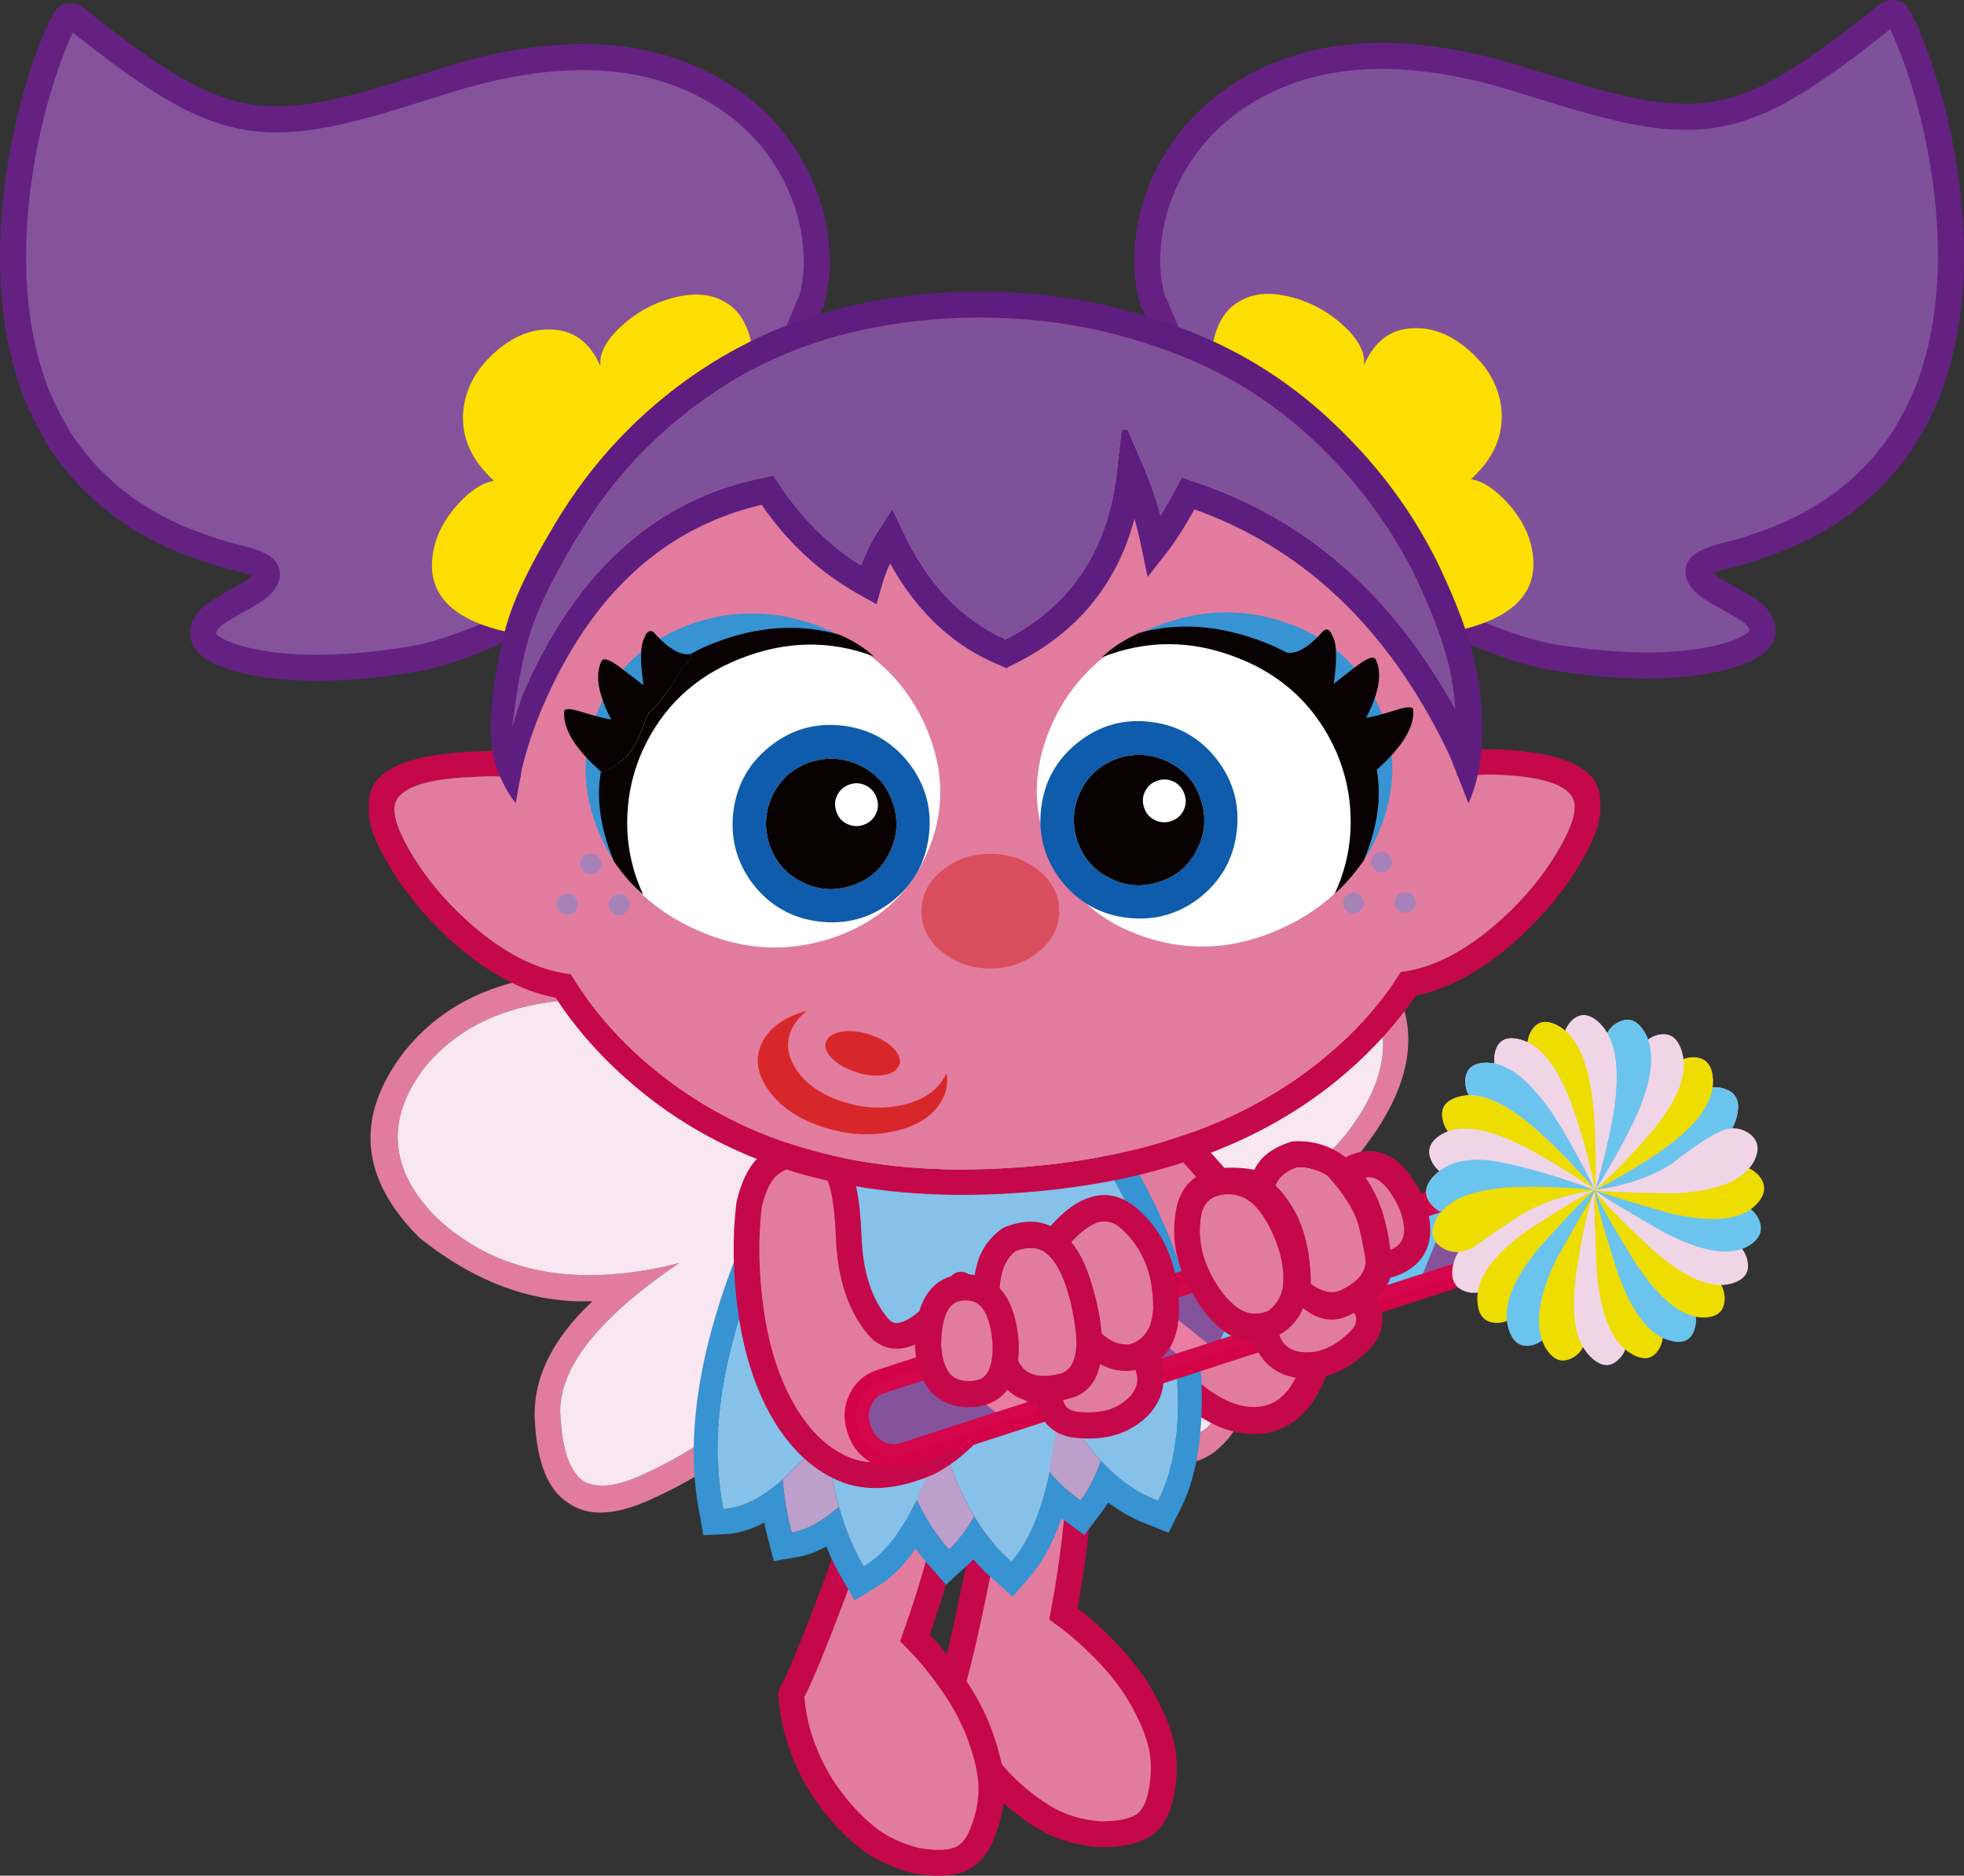 <?xml version="1.0" encoding="UTF-8" standalone="no"?>
<!-- Created with Inkscape (http://www.inkscape.org/) -->

<svg
   xmlns:dc="http://purl.org/dc/elements/1.1/"
   xmlns:cc="http://creativecommons.org/ns#"
   xmlns:rdf="http://www.w3.org/1999/02/22-rdf-syntax-ns#"
   xmlns:svg="http://www.w3.org/2000/svg"
   xmlns="http://www.w3.org/2000/svg"
   xmlns:sodipodi="http://sodipodi.sourceforge.net/DTD/sodipodi-0.dtd"
   xmlns:inkscape="http://www.inkscape.org/namespaces/inkscape"
   width="177.016"
   height="169.058"
   id="svg5696"
   version="1.1"
   inkscape:version="0.48.4 r9939"
   sodipodi:docname="abby3.svg">
  <rect width="100%" height="100%" fill="#333333" stroke="none"/>
  <defs
     id="defs5698" />
  <sodipodi:namedview
     id="base"
     pagecolor="#ffffff"
     bordercolor="#666666"
     borderopacity="1.0"
     inkscape:pageopacity="0.0"
     inkscape:pageshadow="2"
     inkscape:zoom="0.77472527"
     inkscape:cx="-46.640963"
     inkscape:cy="232.02907"
     inkscape:current-layer="layer1"
     inkscape:document-units="px"
     showgrid="false"
     inkscape:window-width="942"
     inkscape:window-height="591"
     inkscape:window-x="414"
     inkscape:window-y="49"
     inkscape:window-maximized="0"
     fit-margin-top="0"
     fit-margin-left="0"
     fit-margin-right="0"
     fit-margin-bottom="0" />
  <g
     id="layer1"
     inkscape:label="Layer 1"
     inkscape:groupmode="layer"
     transform="translate(-37.492,-302.971)">
    <g
       transform="translate(-802.479,236.606)"
       id="g2453">
      <path
         inkscape:connector-curvature="0"
         style="fill:#e27c9f"
         d="m 946.089,149.983 0.028,-0.005 0.026,-0.006 c 8.154,-2.354 14.143,-1.367 17.967,2.978 l 0.013,0.01 0.015,0.012 c 4.091,4.91 3.641,10.573 -1.35,17.004 l -0.026,0.051 -0.055,0.055 c -4.712,5.05 -9.548,8.015 -14.537,8.89 3.443,2.754 5.004,6.081 4.7,9.959 -0.249,3.722 -1.197,6.315 -2.851,7.785 -1.604,1.606 -3.888,2.023 -6.839,1.233 l 0.012,-0.003 c -6.942,-1.827 -12.039,-5.648 -15.314,-11.472 l -0.013,-0.012 -0.015,-0.027 c -3.139,-6.266 -3.113,-13.302 0.103,-21.116 l 0.041,-0.081 c 3.483,-7.131 9.504,-12.209 18.095,-15.255 m 0.217,2.3 0.067,-0.028 c -7.792,2.766 -13.284,7.34 -16.492,13.751 -2.875,6.992 -2.908,13.31 -0.106,18.934 3.064,5.412 7.81,8.979 14.27,10.668 2.062,0.541 3.657,0.337 4.769,-0.609 1.073,-1.116 1.705,-3.042 1.896,-5.793 0.577,-4.407 -2.668,-8.424 -9.737,-12.083 8.489,0.453 15.284,-2.407 20.355,-8.576 3.998,-5.184 4.373,-9.771 1.113,-13.758 -3.451,-3.784 -8.834,-4.614 -16.135,-2.506"
         id="path2455" />
      <path
         inkscape:connector-curvature="0"
         style="fill:#f8e6f0"
         d="m 946.373,152.255 -0.067,0.028 c 7.302,-2.108 12.685,-1.278 16.134,2.506 3.26,3.987 2.884,8.574 -1.114,13.758 -5.07,6.169 -11.865,9.029 -20.354,8.576 7.069,3.658 10.314,7.676 9.737,12.083 -0.189,2.751 -0.822,4.677 -1.896,5.793 -1.112,0.946 -2.706,1.15 -4.769,0.608 -6.46,-1.688 -11.205,-5.255 -14.27,-10.667 -2.802,-5.624 -2.769,-11.942 0.106,-18.934 3.209,-6.412 8.701,-10.985 16.493,-13.751"
         id="path2457" />
      <path
         inkscape:connector-curvature="0"
         style="fill:#e27c9f"
         d="m 895.953,154.159 h -0.029 -0.029 c -8.776,-0.567 -15.255,1.735 -19.431,6.923 l -0.017,0.015 -0.014,0.016 c -4.473,5.811 -4.053,11.383 1.262,16.729 l 0.029,0.043 0.057,0.043 c 5.032,4.023 10.22,5.932 15.594,5.713 -3.746,3.514 -5.471,7.186 -5.186,11.004 0.227,3.67 1.219,6.06 2.988,7.169 1.712,1.256 4.174,1.172 7.371,-0.266 h -0.016 c 7.52,-3.352 13.064,-8.296 16.667,-14.848 l 0.016,-0.015 0.013,-0.03 c 3.462,-6.96 3.515,-14.001 0.132,-21.12 l -0.043,-0.072 c -3.677,-6.376 -10.123,-10.14 -19.364,-11.304 m -0.26,2.35 -0.072,-0.014 c 8.381,1.062 14.261,4.436 17.651,10.151 3.022,6.372 2.987,12.688 -0.104,18.936 -3.368,6.09 -8.533,10.703 -15.525,13.811 -2.234,0.994 -3.952,1.14 -5.143,0.436 -1.146,-0.882 -1.807,-2.672 -1.98,-5.383 -0.573,-4.286 2.977,-9.021 10.652,-14.236 -9.175,2.317 -16.477,0.944 -21.882,-4.12 -4.254,-4.315 -4.609,-8.826 -1.045,-13.531 3.767,-4.548 9.588,-6.558 17.448,-6.05"
         id="path2459" />
      <path
         inkscape:connector-curvature="0"
         style="fill:#f8e6f0"
         d="m 895.621,156.496 0.072,0.014 c -7.86,-0.509 -13.682,1.502 -17.448,6.05 -3.564,4.705 -3.209,9.216 1.045,13.531 5.405,5.063 12.707,6.437 21.881,4.12 -7.675,5.214 -11.225,9.95 -10.65,14.235 0.173,2.712 0.833,4.502 1.979,5.384 1.19,0.704 2.908,0.558 5.143,-0.436 6.992,-3.108 12.157,-7.721 15.525,-13.811 3.092,-6.248 3.127,-12.565 0.104,-18.936 -3.39,-5.715 -9.27,-9.089 -17.651,-10.151"
         id="path2461" />
      <path
         inkscape:connector-curvature="0"
         style="fill:#e27c9f"
         d="m 929.227,189.416 7.477,-0.59 c 1.111,6.248 0.811,13.913 -0.875,22.995 1.462,1.064 2.877,2.336 4.258,3.818 1.382,1.483 2.477,3.047 3.299,4.706 0.835,1.646 1.306,3.082 1.424,4.295 0.132,1.213 0.034,2.464 -0.264,3.737 -0.297,1.275 -0.87,2.146 -1.723,2.631 -0.853,0.47 -2.099,0.699 -3.736,0.688 -1.854,-0.168 -3.441,-0.631 -4.754,-1.385 -1.311,-0.755 -2.559,-1.72 -3.764,-2.879 -1.188,-1.16 -2.217,-2.494 -3.085,-4.004 -0.854,-1.465 -1.477,-3.058 -1.868,-4.779 0.482,-1.282 1.28,-4.608 2.373,-9.98 1.123,-5.387 1.527,-11.81 1.238,-19.253"
         id="path2463" />
      <path
         inkscape:connector-curvature="0"
         style="fill:none;stroke:#c4084a;stroke-width:2.334;stroke-linecap:round;stroke-linejoin:round;stroke-miterlimit:10"
         d="m 936.702,188.826 -7.476,0.59 c 0.289,7.444 -0.114,13.866 -1.238,19.252 -1.093,5.372 -1.89,8.698 -2.373,9.98 0.392,1.721 1.015,3.313 1.868,4.779 0.868,1.509 1.897,2.844 3.085,4.003 1.205,1.16 2.453,2.125 3.764,2.879 1.312,0.755 2.9,1.218 4.754,1.386 1.638,0.011 2.885,-0.218 3.736,-0.688"
         id="path2465" />
      <path
         inkscape:connector-curvature="0"
         style="fill:none;stroke:#c4084a;stroke-width:2.334;stroke-linecap:round;stroke-miterlimit:10"
         d="m 942.822,231.008 c 0.854,-0.485 1.426,-1.356 1.723,-2.631 0.299,-1.274 0.396,-2.524 0.264,-3.738 -0.118,-1.213 -0.589,-2.649 -1.423,-4.295 -0.823,-1.659 -1.917,-3.222 -3.3,-4.706 -1.382,-1.482 -2.797,-2.754 -4.259,-3.817 1.687,-9.083 1.987,-16.748 0.875,-22.995"
         id="path2467" />
      <path
         inkscape:connector-curvature="0"
         style="fill:#e27c9f"
         d="m 919.404,190.894 7.479,0.624 c 0.128,6.325 -1.364,13.816 -4.446,22.479 1.28,1.28 2.481,2.76 3.617,4.441 1.134,1.681 1.973,3.396 2.526,5.161 0.571,1.753 0.812,3.242 0.739,4.453 -0.062,1.215 -0.35,2.43 -0.842,3.635 -0.494,1.205 -1.197,1.97 -2.114,2.31 -0.914,0.324 -2.182,0.348 -3.802,0.074 -1.804,-0.465 -3.302,-1.177 -4.48,-2.131 -1.18,-0.953 -2.266,-2.103 -3.272,-3.438 -0.995,-1.331 -1.804,-2.809 -2.426,-4.435 -0.615,-1.579 -0.985,-3.246 -1.104,-5.003 0.677,-1.183 1.982,-4.327 3.902,-9.434 1.949,-5.115 3.348,-11.368 4.223,-18.736"
         id="path2469" />
      <path
         inkscape:connector-curvature="0"
         style="fill:none;stroke:#c4084a;stroke-width:2.326;stroke-linecap:round;stroke-linejoin:round;stroke-miterlimit:10"
         d="m 926.884,191.518 -7.479,-0.624 c -0.875,7.368 -2.274,13.621 -4.224,18.736 -1.92,5.107 -3.226,8.252 -3.901,9.435 0.118,1.756 0.488,3.423 1.103,5.002 0.623,1.626 1.432,3.104 2.427,4.435 1.007,1.335 2.093,2.485 3.272,3.438 1.179,0.954 2.676,1.666 4.48,2.131 1.62,0.274 2.888,0.25 3.802,-0.074"
         id="path2471" />
      <path
         inkscape:connector-curvature="0"
         style="fill:none;stroke:#c4084a;stroke-width:2.326;stroke-linecap:round;stroke-miterlimit:10"
         d="m 926.363,233.996 c 0.917,-0.339 1.62,-1.104 2.114,-2.309 0.492,-1.206 0.782,-2.42 0.842,-3.635 0.072,-1.212 -0.168,-2.701 -0.739,-4.454 -0.554,-1.765 -1.393,-3.48 -2.526,-5.16 -1.136,-1.682 -2.337,-3.162 -3.615,-4.442 3.08,-8.662 4.571,-16.153 4.446,-22.479"
         id="path2473" />
      <path
         inkscape:connector-curvature="0"
         style="fill:#e27c9f"
         d="m 934.91,169.162 c 1.354,-0.467 3.633,-2.257 6.813,-5.372 l 11.747,13.209 c 2.748,2.502 4.429,5.089 5.055,7.752 0.607,2.579 0.253,4.92 -1.072,7.031 -1.198,1.912 -2.887,2.779 -5.057,2.59 -1.995,-0.186 -4.147,-1.402 -6.455,-3.693 -2.311,-2.292 -5.978,-9.456 -11.031,-21.517"
         id="path2475" />
      <path
         inkscape:connector-curvature="0"
         style="fill:none;stroke:#c4084a;stroke-width:2.439;stroke-linecap:round;stroke-miterlimit:10"
         d="m 934.909,169.162 c 5.054,12.061 8.721,19.225 11.032,21.517 2.308,2.291 4.46,3.507 6.455,3.693 2.17,0.189 3.858,-0.678 5.057,-2.59 1.325,-2.111 1.68,-4.452 1.072,-7.031 -0.626,-2.663 -2.307,-5.25 -5.056,-7.752 L 941.722,163.79"
         id="path2477" />
      <path
         inkscape:connector-curvature="0"
         style="fill:#3793d1"
         d="m 936.992,163.664 -1.206,-5.038 -21.907,2.782 -1.295,5.662 -1.596,2.654 -0.059,0.059 c -1.562,2.83 -2.934,5.699 -4.125,8.596 -3.905,9.543 -5.153,17.745 -3.745,24.607 l 0.307,1.749 1.778,-0.086 c 1.18,-0.017 2.418,-0.371 3.712,-1.048 0.099,0.568 0.239,1.122 0.392,1.66 l 0.473,1.805 1.845,-0.321 c 0.948,-0.116 1.908,-0.452 2.878,-1.006 0.445,1.117 0.965,2.162 1.545,3.103 l 0.998,1.769 1.828,-1.109 c 1.31,-0.736 2.547,-1.924 3.691,-3.563 0.428,0.622 0.887,1.185 1.361,1.704 l 1.369,1.558 1.624,-1.486 c 0.289,-0.252 0.565,-0.52 0.842,-0.801 0.632,0.735 1.31,1.397 2.014,1.986 l 1.517,1.38 1.468,-1.688 c 1.172,-1.318 2.158,-3.115 2.944,-5.363 0.146,0.114 0.295,0.215 0.457,0.314 l 1.608,1.174 1.332,-1.773 c 0.28,-0.355 0.55,-0.739 0.804,-1.152 1.164,0.874 2.383,1.542 3.651,1.991 l 1.797,0.733 0.95,-1.885 c 1.477,-2.769 2.153,-6.549 2.034,-11.341 -0.242,-8.984 -4.007,-18.192 -11.286,-27.626 m -2.876,-2.56 0.947,4.02 0.089,-0.119 c 7.047,9.072 10.693,17.902 10.952,26.492 0.116,4.28 -0.474,7.664 -1.757,10.139 -1.84,-0.688 -3.559,-1.891 -5.155,-3.605 -0.497,1.41 -1.108,2.604 -1.833,3.565 -1.007,-0.701 -1.937,-1.565 -2.791,-2.589 -0.769,3.636 -1.909,6.326 -3.434,8.088 -1.268,-1.076 -2.383,-2.434 -3.36,-4.071 -0.681,1.239 -1.449,2.23 -2.276,2.987 -1.105,-1.255 -2.074,-2.76 -2.894,-4.516 -1.431,2.988 -3.024,4.999 -4.778,6.034 -0.939,-1.564 -1.688,-3.35 -2.242,-5.373 -1.464,1.323 -2.888,2.103 -4.247,2.343 -0.411,-1.514 -0.684,-3.103 -0.825,-4.781 -1.897,1.679 -3.674,2.568 -5.343,2.652 -1.289,-6.454 -0.075,-14.188 3.624,-23.202 1.146,-2.809 2.484,-5.576 4.001,-8.332 l 1.777,-2.978 1.014,-4.399 18.531,-2.355 z"
         id="path2479" />
      <path
         inkscape:connector-curvature="0"
         style="fill:#86c1ea"
         d="m 935.063,165.125 -0.947,-4.02 -18.532,2.353 -1.013,4.4 -1.778,2.978 c -1.516,2.756 -2.854,5.523 -4,8.331 -3.699,9.015 -4.913,16.749 -3.625,23.202 1.67,-0.083 3.446,-0.972 5.343,-2.651 0.579,-0.521 1.162,-1.098 1.748,-1.75 0.761,-0.845 1.485,-1.777 2.185,-2.78 0.169,2.569 0.56,4.886 1.141,6.968 0.555,2.023 1.303,3.809 2.242,5.373 1.754,-1.035 3.348,-3.046 4.778,-6.034 0.246,-0.486 0.479,-1.016 0.715,-1.59 0.546,-1.279 1.024,-2.631 1.44,-4.083 0.81,2.807 1.82,5.219 3.015,7.202 0.978,1.637 2.093,2.995 3.36,4.071 1.524,-1.762 2.665,-4.452 3.434,-8.088 0.075,-0.41 0.151,-0.836 0.227,-1.261 0.303,-1.7 0.469,-3.47 0.5,-5.297 1.213,2.247 2.512,4.098 3.897,5.582 1.597,1.715 3.315,2.917 5.155,3.606 1.283,-2.475 1.872,-5.859 1.757,-10.139 -0.26,-8.59 -3.905,-17.42 -10.952,-26.492 l -0.09,0.119 z"
         id="path2481" />
      <path
         inkscape:connector-curvature="0"
         style="fill:#bc9fca"
         d="m 910.511,199.718 c 0.143,1.678 0.415,3.267 0.826,4.781 1.359,-0.24 2.783,-1.021 4.247,-2.343 -0.581,-2.082 -0.972,-4.399 -1.141,-6.969 -0.699,1.004 -1.424,1.936 -2.185,2.781 -0.585,0.651 -1.168,1.229 -1.747,1.75"
         id="path2483" />
      <path
         inkscape:connector-curvature="0"
         style="fill:#bc9fca"
         d="m 923.319,199.906 c -0.235,0.572 -0.469,1.103 -0.715,1.588 0.818,1.756 1.788,3.262 2.894,4.516 0.827,-0.756 1.596,-1.748 2.276,-2.986 -1.194,-1.983 -2.205,-4.395 -3.015,-7.202 -0.415,1.452 -0.894,2.803 -1.44,4.084"
         id="path2485" />
      <path
         inkscape:connector-curvature="0"
         style="fill:#bc9fca"
         d="m 935.295,192.448 c -0.031,1.827 -0.197,3.598 -0.5,5.297 -0.075,0.426 -0.151,0.851 -0.227,1.261 0.854,1.025 1.784,1.888 2.791,2.589 0.725,-0.961 1.336,-2.154 1.832,-3.564 -1.384,-1.485 -2.683,-3.336 -3.896,-5.583"
         id="path2487" />
      <path
         inkscape:connector-curvature="0"
         style="fill:#e27c9f"
         d="m 926.578,182.149 c 3.72,-0.085 6.574,0.409 8.546,1.474 -2.454,4.415 -4.493,7.656 -6.116,9.756 -1.794,2.334 -3.597,3.938 -5.391,4.821 -2.969,1.296 -5.531,1.471 -7.666,0.537 -2.138,-0.937 -3.918,-2.654 -5.369,-5.141 -1.437,-2.494 -2.406,-5.476 -2.91,-8.926 -0.493,-3.457 -0.55,-6.703 -0.182,-9.728 0.378,-1.631 0.941,-2.787 1.702,-3.475 0.708,-0.626 1.534,-0.992 2.475,-1.066 1.504,-0.206 2.65,0.131 3.425,1.006 0.785,0.867 1.248,3.028 1.374,6.455 0.127,3.426 1.006,6.1 2.605,8.024 1.618,1.931 4.113,0.682 7.507,-3.737"
         id="path2489" />
      <path
         inkscape:connector-curvature="0"
         style="fill:none;stroke:#c4084a;stroke-width:2.316;stroke-linecap:round;stroke-linejoin:round;stroke-miterlimit:10"
         d="m 935.124,183.623 c -2.454,4.415 -4.493,7.656 -6.116,9.757 -1.794,2.334 -3.597,3.938 -5.391,4.82 -2.969,1.296 -5.531,1.472 -7.666,0.538 -2.138,-0.938 -3.918,-2.655 -5.369,-5.142 -1.438,-2.494 -2.406,-5.475 -2.91,-8.926 -0.493,-3.458 -0.55,-6.702 -0.182,-9.728 0.378,-1.631 0.941,-2.787 1.702,-3.475 0.708,-0.625 1.534,-0.991 2.475,-1.065 1.504,-0.206 2.65,0.131 3.425,1.005 0.785,0.868 1.248,3.028 1.374,6.455 0.127,3.427 1.006,6.101 2.605,8.025 1.618,1.93 4.112,0.682 7.507,-3.738"
         id="path2491" />
      <path
         inkscape:connector-curvature="0"
         style="fill:#84539c"
         d="m 911.486,81.79 c -1.503,-2.799 -3.621,-5.068 -6.339,-6.808 -6.568,-4.197 -15.11,-4.589 -25.591,-1.176 l -4.283,1.33 c -1.627,0.487 -2.859,0.828 -3.683,1.02 -0.922,0.253 -1.979,0.474 -3.196,0.668 -0.952,0.164 -1.921,0.268 -2.873,0.285 -0.867,0.046 -1.732,0.004 -2.599,-0.097 -0.866,-0.115 -1.704,-0.289 -2.524,-0.522 -0.794,-0.248 -1.63,-0.569 -2.512,-0.964 -0.779,-0.349 -1.659,-0.817 -2.645,-1.416 -0.896,-0.542 -1.852,-1.171 -2.895,-1.887 -1.102,-0.776 -2.189,-1.58 -3.248,-2.413 l -1.337,-1.024 c -0.646,-0.557 -1.046,-0.85 -1.177,-0.893 -0.162,-0.058 -0.338,-0.058 -0.543,0.001 -0.072,0.015 -0.219,0.25 -0.439,0.69 -0.203,0.382 -0.364,0.706 -0.481,0.985 -0.232,0.543 -0.554,1.366 -0.948,2.438 -0.378,1.101 -0.714,2.158 -0.989,3.171 -0.291,1.013 -0.599,2.276 -0.915,3.773 -0.293,1.424 -0.522,2.833 -0.711,4.256 -0.188,1.439 -0.315,2.951 -0.372,4.55 -0.07,1.512 -0.052,3.097 0.07,4.724 0.105,1.6 0.314,3.169 0.641,4.725 0.312,1.554 0.77,3.094 1.345,4.618 0.635,1.539 1.357,2.961 2.195,4.294 0.944,1.436 2.004,2.725 3.194,3.852 1.294,1.274 2.72,2.37 4.277,3.292 1.556,0.95 3.392,1.782 5.493,2.496 0.866,0.322 1.908,0.627 3.111,0.918 1.542,0.378 2.366,0.787 2.483,1.227 0.192,0.631 -0.408,1.351 -1.815,2.132 -1.889,1.061 -2.96,1.709 -3.179,1.958 -1.596,1.692 -0.565,2.995 3.062,3.881 3.773,0.917 8.687,0.906 14.73,-0.032 2.069,-0.327 4.531,-1.096 7.36,-2.32 0.102,-0.162 0.235,-0.28 0.425,-0.338 0.541,-0.236 1.07,-0.487 1.613,-0.753 12.237,-5.808 20.963,-14.91 26.188,-27.291 0.176,-0.396 0.336,-0.808 0.496,-1.233 0.073,-0.118 0.146,-0.221 0.221,-0.323 0.333,-1.278 0.492,-2.466 0.49,-3.567 -0.005,-2.876 -0.698,-5.619 -2.1,-8.227"
         id="path2493" />
      <path
         inkscape:connector-curvature="0"
         style="fill:none;stroke:#652182;stroke-width:2.348;stroke-linecap:round;stroke-linejoin:round;stroke-miterlimit:10"
         d="m 905.147,74.981 c -6.568,-4.197 -15.11,-4.589 -25.592,-1.176 l -4.283,1.33 c -1.626,0.488 -2.858,0.828 -3.681,1.02 -0.923,0.253 -1.979,0.474 -3.197,0.668 -0.952,0.164 -1.921,0.268 -2.873,0.285 -0.867,0.046 -1.732,0.004 -2.599,-0.097 -0.866,-0.115 -1.703,-0.289 -2.524,-0.522 -0.794,-0.248 -1.63,-0.569 -2.512,-0.964 -0.779,-0.349 -1.659,-0.817 -2.645,-1.416 -0.896,-0.542 -1.852,-1.17 -2.895,-1.887 -1.104,-0.776 -2.189,-1.58 -3.248,-2.413 l -1.337,-1.024 c -0.647,-0.557 -1.045,-0.85 -1.177,-0.893 -0.161,-0.058 -0.338,-0.057 -0.542,0.001 -0.073,0.015 -0.22,0.251 -0.44,0.69 -0.203,0.382 -0.364,0.706 -0.481,0.985 -0.232,0.543 -0.554,1.366 -0.947,2.438 -0.38,1.101 -0.715,2.159 -0.99,3.171 -0.291,1.013 -0.599,2.276 -0.915,3.773 -0.293,1.424 -0.522,2.833 -0.711,4.257 -0.188,1.439 -0.315,2.95 -0.372,4.549 -0.07,1.512 -0.052,3.098 0.07,4.724 0.105,1.6 0.314,3.169 0.641,4.725 0.312,1.554 0.771,3.094 1.345,4.618 0.635,1.539 1.357,2.961 2.195,4.294 0.944,1.436 2.004,2.725 3.194,3.852 1.294,1.274 2.72,2.37 4.277,3.292 1.557,0.95 3.393,1.782 5.493,2.496 0.866,0.322 1.908,0.627 3.111,0.918 1.542,0.378 2.366,0.787 2.483,1.227 0.192,0.631 -0.408,1.351 -1.815,2.132 -1.888,1.061 -2.96,1.709 -3.179,1.958 -1.596,1.692 -0.565,2.995 3.062,3.882 3.773,0.916 8.688,0.905 14.73,-0.033 2.069,-0.327 4.531,-1.096 7.36,-2.32 0.103,-0.162 0.235,-0.28 0.425,-0.338 0.541,-0.236 1.069,-0.487 1.613,-0.753 12.237,-5.807 20.963,-14.909 26.188,-27.291 0.176,-0.396 0.337,-0.808 0.496,-1.233 0.073,-0.118 0.146,-0.221 0.221,-0.323 0.333,-1.278 0.493,-2.466 0.49,-3.567 -0.006,-2.876 -0.702,-5.618 -2.102,-8.227 -1.501,-2.799 -3.619,-5.068 -6.337,-6.808 z"
         id="path2495" />
      <path
         inkscape:connector-curvature="0"
         style="fill:#fcdf00"
         d="m 900.447,93.259 c -1.743,0.489 -3.269,1.358 -4.57,2.593 -1.332,1.25 -1.917,2.425 -1.783,3.525 -0.93,-2.125 -2.385,-3.238 -4.379,-3.306 -1.82,-0.099 -3.551,0.609 -5.19,2.095 -1.685,1.515 -2.619,3.278 -2.804,5.289 -0.188,2.304 0.727,4.385 2.77,6.244 -1.055,0.179 -2.154,0.9 -3.282,2.149 -1.185,1.308 -1.915,2.719 -2.189,4.231 -0.697,3.773 1.642,6.219 7.03,7.321 0,-0.015 0.016,-0.03 0.027,-0.03 0.192,0 0.427,-0.014 0.676,-0.06 0.251,-0.044 0.513,-0.089 0.763,-0.148 1.864,0.216 3.756,-0.243 5.69,-1.362 1.45,-0.84 2.812,-1.783 4.103,-2.828 1.712,-1.191 3.31,-2.618 4.771,-4.265 3.852,-4.293 5.878,-9.256 6.102,-14.892 0.042,-0.982 -0.106,-1.745 -0.446,-2.287 -0.354,-1.922 -1.164,-3.241 -2.443,-3.956 -1.296,-0.761 -2.91,-0.86 -4.846,-0.313"
         id="path2497" />
      <path
         inkscape:connector-curvature="0"
         style="fill:#7f519b"
         d="m 945.438,81.77 c 1.491,-2.807 3.599,-5.086 6.309,-6.837 6.551,-4.226 15.088,-4.655 25.588,-1.29 l 4.286,1.311 c 1.63,0.481 2.862,0.816 3.686,1.004 0.924,0.249 1.982,0.466 3.199,0.653 0.954,0.16 1.924,0.261 2.877,0.273 0.865,0.042 1.732,-0.004 2.598,-0.108 0.864,-0.12 1.7,-0.298 2.521,-0.534 0.794,-0.252 1.629,-0.576 2.509,-0.974 0.775,-0.354 1.657,-0.826 2.637,-1.429 0.894,-0.545 1.848,-1.178 2.888,-1.9 1.098,-0.78 2.183,-1.589 3.236,-2.428 l 1.332,-1.03 c 0.646,-0.559 1.041,-0.854 1.174,-0.898 0.161,-0.058 0.337,-0.058 0.541,-0.001 0.074,0.015 0.221,0.249 0.443,0.689 0.206,0.382 0.367,0.704 0.485,0.981 0.237,0.543 0.561,1.365 0.96,2.435 0.383,1.099 0.724,2.155 1.004,3.166 0.296,1.012 0.607,2.273 0.935,3.77 0.295,1.422 0.533,2.83 0.726,4.253 0.195,1.437 0.331,2.949 0.395,4.547 0.076,1.512 0.064,3.096 -0.05,4.725 -0.099,1.6 -0.302,3.17 -0.62,4.726 -0.305,1.556 -0.756,3.098 -1.325,4.625 -0.627,1.542 -1.343,2.967 -2.178,4.304 -0.934,1.44 -1.987,2.734 -3.175,3.866 -1.288,1.28 -2.709,2.383 -4.262,3.311 -1.552,0.957 -3.386,1.797 -5.482,2.521 -0.865,0.325 -1.906,0.635 -3.108,0.932 -1.539,0.384 -2.36,0.798 -2.477,1.238 -0.19,0.631 0.413,1.349 1.825,2.124 1.894,1.051 2.969,1.695 3.187,1.944 1.604,1.684 0.58,2.992 -3.043,3.895 -3.768,0.932 -8.684,0.944 -14.732,0.032 -2.068,-0.318 -4.535,-1.076 -7.369,-2.287 -0.104,-0.161 -0.237,-0.278 -0.426,-0.337 -0.543,-0.233 -1.072,-0.481 -1.618,-0.744 -12.262,-5.754 -21.028,-14.816 -26.308,-27.174 -0.178,-0.396 -0.341,-0.807 -0.502,-1.231 -0.073,-0.118 -0.148,-0.22 -0.222,-0.323 -0.34,-1.276 -0.504,-2.464 -0.506,-3.564 -0.011,-2.876 0.674,-5.621 2.062,-8.236"
         id="path2499" />
      <path
         inkscape:connector-curvature="0"
         style="fill:none;stroke:#652182;stroke-width:2.348;stroke-linecap:round;stroke-linejoin:round;stroke-miterlimit:10"
         d="m 951.746,74.933 c 6.551,-4.226 15.089,-4.655 25.587,-1.29 l 4.287,1.311 c 1.63,0.481 2.862,0.816 3.686,1.005 0.924,0.248 1.982,0.466 3.199,0.653 0.955,0.159 1.924,0.26 2.877,0.271 0.865,0.042 1.732,-0.003 2.598,-0.108 0.864,-0.12 1.7,-0.298 2.521,-0.534 0.793,-0.251 1.628,-0.576 2.508,-0.974 0.775,-0.354 1.656,-0.825 2.637,-1.428 0.894,-0.546 1.848,-1.178 2.888,-1.9 1.098,-0.78 2.183,-1.59 3.236,-2.428 l 1.332,-1.031 c 0.646,-0.558 1.041,-0.853 1.174,-0.897 0.161,-0.059 0.337,-0.059 0.541,-0.001 0.074,0.015 0.221,0.248 0.443,0.688 0.206,0.382 0.367,0.704 0.485,0.982 0.237,0.543 0.561,1.364 0.96,2.434 0.383,1.1 0.724,2.155 1.005,3.167 0.295,1.012 0.606,2.273 0.933,3.769 0.296,1.422 0.534,2.831 0.727,4.253 0.195,1.438 0.331,2.95 0.395,4.548 0.076,1.511 0.064,3.095 -0.05,4.724 -0.099,1.6 -0.302,3.17 -0.62,4.727 -0.305,1.556 -0.756,3.098 -1.326,4.624 -0.625,1.543 -1.342,2.968 -2.177,4.305 -0.934,1.439 -1.987,2.733 -3.174,3.865 -1.289,1.28 -2.71,2.384 -4.263,3.311 -1.552,0.958 -3.387,1.797 -5.482,2.522 -0.865,0.325 -1.906,0.635 -3.108,0.931 -1.539,0.385 -2.36,0.798 -2.477,1.238 -0.19,0.632 0.413,1.349 1.825,2.124 1.894,1.051 2.969,1.695 3.188,1.944 1.604,1.684 0.579,2.992 -3.044,3.896 -3.768,0.931 -8.684,0.943 -14.732,0.031 -2.068,-0.317 -4.535,-1.075 -7.369,-2.286 -0.104,-0.161 -0.237,-0.279 -0.426,-0.338 -0.543,-0.233 -1.072,-0.481 -1.618,-0.744 -12.262,-5.754 -21.028,-14.816 -26.308,-27.174 -0.178,-0.396 -0.341,-0.806 -0.503,-1.231 -0.072,-0.118 -0.147,-0.22 -0.221,-0.322 -0.34,-1.276 -0.504,-2.464 -0.506,-3.565 -0.008,-2.875 0.677,-5.621 2.064,-8.236 1.491,-2.806 3.598,-5.085 6.308,-6.836 z"
         id="path2501" />
      <path
         inkscape:connector-curvature="0"
         style="fill:#fcdf00"
         d="m 956.527,93.191 c 1.747,0.479 3.273,1.341 4.583,2.571 1.338,1.244 1.928,2.417 1.798,3.517 0.918,-2.129 2.37,-3.247 4.366,-3.326 1.817,-0.106 3.55,0.594 5.197,2.072 1.692,1.509 2.634,3.267 2.829,5.276 0.197,2.305 -0.709,4.39 -2.743,6.257 1.055,0.174 2.157,0.891 3.29,2.135 1.191,1.304 1.929,2.711 2.211,4.221 0.712,3.769 -1.615,6.225 -6.999,7.352 0,-0.014 -0.014,-0.029 -0.028,-0.029 -0.191,0.001 -0.426,-0.014 -0.675,-0.057 -0.249,-0.043 -0.515,-0.087 -0.763,-0.145 -1.863,0.224 -3.758,-0.226 -5.697,-1.338 -1.454,-0.833 -2.821,-1.768 -4.113,-2.808 -1.721,-1.184 -3.323,-2.604 -4.794,-4.244 -3.867,-4.276 -5.918,-9.23 -6.167,-14.865 -0.046,-0.982 0.101,-1.746 0.435,-2.29 0.35,-1.923 1.152,-3.245 2.43,-3.966 1.287,-0.767 2.902,-0.873 4.84,-0.333"
         id="path2503" />
      <path
         inkscape:connector-curvature="0"
         style="fill:#c4084a"
         d="m 971.473,122.775 c -0.414,-1.247 -0.886,-2.492 -1.417,-3.724 -2.243,-5.101 -5.406,-9.613 -9.479,-13.536 -3.31,-3.207 -6.939,-5.781 -10.876,-7.753 -6.404,-3.258 -13.628,-4.9 -21.668,-4.94 -7.586,-0.028 -14.377,1.425 -20.355,4.33 -4.267,2.064 -8.104,4.875 -11.544,8.447 -4.919,5.059 -8.297,10.833 -10.144,17.337 -0.744,2.539 -1.221,5.212 -1.45,8.015 l -0.229,3.111 -1.612,0.033 c -0.572,0.016 -1.145,0.061 -1.731,0.121 -5.382,0.466 -7.961,2.087 -7.736,4.859 -0.173,1.336 0.506,3.227 2.037,5.688 1.356,2.212 3.047,4.234 5.062,6.093 v 0.029 c 3.294,3.001 6.54,4.814 9.726,5.408 1.842,2.827 4.136,5.405 6.854,7.732 l 0.03,0.029 c 8.422,7.245 19.391,10.551 32.889,9.934 13.219,-0.601 23.716,-4.235 31.464,-10.929 2.459,-2.118 4.554,-4.441 6.292,-6.968 3.125,-0.609 6.32,-2.421 9.556,-5.422 v -0.029 c 2.007,-1.867 3.703,-3.896 5.062,-6.115 1.506,-2.468 2.163,-4.362 1.983,-5.697 0.214,-2.773 -2.371,-4.382 -7.729,-4.825 -1.071,-0.101 -2.084,-0.127 -3.022,-0.111 -0.142,-3.83 -0.795,-7.54 -1.963,-11.117 m -0.389,9.949 h 0.029 c 0.046,0.455 0.077,0.895 0.092,1.349 0.016,0.572 0.045,1.159 0.062,1.761 0,0.176 0.016,0.337 0.06,0.47 0.163,0 0.323,-0.016 0.5,-0.031 0.072,-0.015 0.161,-0.015 0.234,0.029 0.278,-0.015 0.542,-0.046 0.793,-0.09 0.073,0 0.16,-0.014 0.234,-0.03 v 0.03 c 0.982,-0.062 2.038,-0.05 3.168,0.051 3.685,0.301 5.565,1.206 5.641,2.688 0.061,0.997 -0.493,2.45 -1.664,4.376 -1.24,2.042 -2.792,3.923 -4.65,5.644 -3.208,2.958 -6.314,4.636 -9.352,5.01 -1.709,2.688 -3.862,5.129 -6.439,7.322 -7.426,6.355 -17.453,9.826 -30.085,10.395 -12.838,0.602 -23.263,-2.544 -31.304,-9.408 -2.838,-2.415 -5.161,-5.124 -6.975,-8.113 -3.109,-0.346 -6.297,-2.011 -9.547,-4.996 -1.869,-1.713 -3.427,-3.588 -4.679,-5.625 -1.178,-1.919 -1.739,-3.372 -1.685,-4.368 0.073,-1.483 1.948,-2.397 5.632,-2.714 0.396,-0.044 0.776,-0.06 1.174,-0.061 0.878,-0.075 1.76,-0.106 2.64,-0.064 0.688,-0.016 1.335,0.011 1.938,0.084 l -0.062,-1.116 c -0.046,-0.703 -0.076,-1.408 -0.123,-2.111 -0.046,-0.954 0.011,-1.923 0.17,-2.906 0.992,-8.938 4.629,-16.65 10.895,-23.119 7.862,-8.103 17.946,-12.116 30.228,-12.07 12.341,0.045 22.68,4.072 30.987,12.051 3.867,3.703 6.841,7.981 8.95,12.804 1.77,4.089 2.82,8.342 3.138,12.758"
         id="path2505" />
      <path
         inkscape:connector-curvature="0"
         style="fill:#e27c9f"
         d="m 971.113,132.724 h -0.029 c -0.318,-4.416 -1.367,-8.669 -3.139,-12.758 -2.109,-4.823 -5.083,-9.101 -8.95,-12.804 -8.308,-7.979 -18.647,-12.006 -30.987,-12.051 -12.281,-0.046 -22.365,3.967 -30.228,12.07 -6.266,6.469 -9.903,14.181 -10.896,23.119 -0.158,0.983 -0.215,1.952 -0.168,2.906 0.046,0.703 0.076,1.408 0.122,2.111 l 0.062,1.116 c -0.603,-0.072 -1.25,-0.1 -1.938,-0.084 -0.88,-0.042 -1.762,-0.011 -2.64,0.064 -0.397,10e-4 -0.777,0.017 -1.174,0.061 -3.683,0.317 -5.558,1.231 -5.632,2.714 -0.055,0.998 0.507,2.449 1.685,4.368 1.252,2.037 2.81,3.912 4.679,5.625 3.25,2.985 6.438,4.65 9.547,4.996 1.813,2.989 4.137,5.698 6.975,8.113 8.041,6.864 18.466,10.01 31.304,9.408 12.632,-0.569 22.658,-4.04 30.085,-10.395 2.577,-2.193 4.73,-4.633 6.439,-7.322 3.037,-0.374 6.144,-2.052 9.352,-5.01 1.858,-1.721 3.41,-3.602 4.65,-5.644 1.171,-1.926 1.725,-3.379 1.664,-4.376 -0.075,-1.482 -1.956,-2.387 -5.641,-2.688 -1.13,-0.101 -2.186,-0.113 -3.168,-0.051 v -0.03 c -0.074,0.016 -0.162,0.03 -0.234,0.03 -0.251,0.045 -0.515,0.075 -0.793,0.09 -0.073,-0.044 -0.162,-0.044 -0.234,-0.029 -0.177,0.015 -0.337,0.031 -0.5,0.031 -0.044,-0.133 -0.06,-0.294 -0.06,-0.47 -0.017,-0.602 -0.046,-1.189 -0.063,-1.761 -0.015,-0.454 -0.046,-0.894 -0.09,-1.349"
         id="path2507" />
      <path
         inkscape:connector-curvature="0"
         style="fill:#a682b9"
         d="m 965.951,147.027 c -0.176,0.191 -0.265,0.426 -0.263,0.675 0,0.279 0.089,0.499 0.265,0.675 0.192,0.175 0.427,0.263 0.677,0.262 0.279,-0.001 0.499,-0.089 0.675,-0.266 0.176,-0.177 0.262,-0.397 0.262,-0.675 0,-0.249 -0.089,-0.484 -0.266,-0.675 -0.176,-0.176 -0.396,-0.263 -0.676,-0.262 -0.248,0 -0.483,0.088 -0.674,0.266"
         id="path2509" />
      <path
         inkscape:connector-curvature="0"
         style="fill:#a682b9"
         d="m 965.154,144.739 c 0.188,-0.19 0.292,-0.426 0.292,-0.675 -0.002,-0.25 -0.104,-0.485 -0.294,-0.675 -0.178,-0.175 -0.397,-0.262 -0.646,-0.262 -0.28,10e-4 -0.5,0.089 -0.677,0.265 -0.19,0.192 -0.291,0.427 -0.291,0.676 10e-4,0.25 0.104,0.483 0.293,0.673 0.18,0.177 0.399,0.265 0.677,0.264 0.25,0 0.471,-0.09 0.646,-0.266"
         id="path2511" />
      <path
         inkscape:connector-curvature="0"
         style="fill:#a682b9"
         d="m 961.96,146.8 c -0.104,10e-4 -0.192,0.015 -0.294,0.059 -0.133,0.045 -0.265,0.118 -0.38,0.236 -0.176,0.177 -0.264,0.397 -0.264,0.676 0,0.161 0.046,0.307 0.118,0.44 0.045,0.073 0.09,0.146 0.147,0.205 0.19,0.19 0.427,0.292 0.676,0.291 0.249,0 0.47,-0.103 0.646,-0.294 0.19,-0.177 0.292,-0.397 0.291,-0.646 -0.002,-0.25 -0.104,-0.484 -0.294,-0.675 -0.176,-0.189 -0.397,-0.292 -0.646,-0.292"
         id="path2513" />
      <path
         inkscape:connector-curvature="0"
         style="fill:#a682b9"
         d="m 895.11,147.243 c -0.19,0.191 -0.292,0.426 -0.29,0.676 0,0.249 0.103,0.469 0.292,0.644 0.179,0.192 0.399,0.293 0.648,0.293 0.249,-0.001 0.483,-0.104 0.674,-0.296 0.19,-0.175 0.293,-0.396 0.291,-0.646 0,-0.25 -0.103,-0.483 -0.293,-0.674 -0.176,-0.19 -0.399,-0.292 -0.676,-0.291 -0.249,0 -0.469,0.103 -0.646,0.294"
         id="path2515" />
      <path
         inkscape:connector-curvature="0"
         style="fill:#a682b9"
         d="m 894.167,144.222 c -0.002,-0.249 -0.106,-0.484 -0.297,-0.674 -0.176,-0.175 -0.396,-0.263 -0.646,-0.262 -0.279,0.001 -0.5,0.089 -0.674,0.266 -0.19,0.19 -0.293,0.425 -0.293,0.675 0.001,0.25 0.104,0.484 0.295,0.674 0.176,0.175 0.396,0.263 0.676,0.262 0.25,0 0.47,-0.088 0.645,-0.265 0.189,-0.191 0.294,-0.426 0.294,-0.676"
         id="path2517" />
      <path
         inkscape:connector-curvature="0"
         style="fill:#a682b9"
         d="m 891.766,147.191 c -0.176,-0.176 -0.396,-0.264 -0.675,-0.262 -0.25,0 -0.485,0.089 -0.675,0.265 -0.176,0.191 -0.264,0.427 -0.263,0.676 0,0.279 0.091,0.498 0.265,0.674 0.192,0.175 0.427,0.263 0.677,0.262 0.278,-0.001 0.499,-0.089 0.674,-0.265 0.176,-0.176 0.263,-0.397 0.262,-0.675 -10e-4,-0.25 -0.089,-0.485 -0.265,-0.675"
         id="path2519" />
      <path
         inkscape:connector-curvature="0"
         style="fill:#da4d5d"
         d="m 933.607,144.839 c -1.221,-1.01 -2.688,-1.521 -4.405,-1.516 -1.702,0.004 -3.154,0.52 -4.369,1.535 -1.216,1.001 -1.814,2.22 -1.812,3.643 0.005,1.423 0.607,2.639 1.827,3.635 1.221,1.009 2.676,1.52 4.376,1.516 1.718,-0.003 3.184,-0.52 4.398,-1.536 1.216,-1 1.814,-2.22 1.811,-3.643 -0.002,-1.423 -0.606,-2.639 -1.826,-3.634"
         id="path2521" />
      <path
         inkscape:connector-curvature="0"
         style="fill:#5d1e80"
         d="m 947.076,96.178 c -4.994,-1.94 -10.043,-3.088 -15.135,-3.414 -5.123,-0.341 -10.095,0.022 -14.935,1.09 -5.354,1.171 -10.249,3.324 -14.718,6.459 -4.557,3.195 -8.288,7.062 -11.213,11.588 -2.939,4.54 -4.809,8.285 -5.58,11.252 -0.785,2.98 -1.221,5.841 -1.287,8.6 -0.068,2.598 0.672,4.944 2.245,7.023 l 0.565,-3.156 c 0.48,-1.982 1.15,-3.92 1.983,-5.829 4.335,-9.914 10.866,-15.885 19.62,-17.93 2.43,3.546 5.459,6.297 9.072,8.241 l 1.277,0.73 0.408,-1.438 c 0.219,-0.808 0.496,-1.556 0.817,-2.247 2.476,4.469 5.812,7.544 9.999,9.222 l 0.483,0.218 0.469,-0.25 c 5.761,-2.786 9.464,-7.181 11.077,-13.215 0.252,0.894 0.475,1.817 0.668,2.772 l 0.519,2.478 1.552,-1.985 c 0.847,-1.072 1.738,-2.439 2.661,-4.114 9.412,3.354 16.749,10.087 22.009,20.185 0.354,0.689 0.707,1.393 1.046,2.111 l 1.654,4.207 c 0.54,-1.249 0.919,-2.643 1.105,-4.214 0.272,-3.096 0.046,-6.089 -0.667,-9.007 -0.548,-2.244 -1.535,-4.883 -2.966,-7.917 -2.226,-4.705 -5.316,-8.953 -9.259,-12.773 -3.965,-3.851 -8.463,-6.746 -13.469,-8.687 l 0,0 z m -5.482,8.875 -0.529,0.075 -0.389,3.332 c -0.687,7.263 -4.052,12.451 -10.073,15.531 -4.011,-1.795 -7.101,-5.077 -9.298,-9.84 l -0.912,-1.891 -1.126,1.735 c -0.672,0.998 -1.229,2.116 -1.681,3.334 -2.952,-1.842 -5.438,-4.317 -7.454,-7.422 l -0.457,-0.689 -0.749,0.177 c -9.768,1.885 -17.045,8.402 -21.849,19.55 l -0.947,2.965 c 0.419,-3.39 0.912,-6.091 1.51,-8.103 0.83,-2.833 2.642,-6.388 5.403,-10.635 2.765,-4.275 6.308,-7.922 10.601,-10.94 4.204,-2.958 8.834,-4.979 13.866,-6.091 4.62,-1.007 9.389,-1.356 14.274,-1.029 4.872,0.312 9.687,1.402 14.445,3.254 4.714,1.838 8.946,4.574 12.68,8.188 3.722,3.617 6.65,7.645 8.773,12.086 1.343,2.858 2.286,5.351 2.806,7.477 h 0.015 c 0.325,1.364 0.533,2.757 0.64,4.181 -5.703,-10.42 -13.611,-17.284 -23.729,-20.578 l -0.924,-0.32 -0.484,0.896 c -0.481,0.925 -0.964,1.778 -1.431,2.527 -0.459,-1.687 -1.021,-3.255 -1.671,-4.721 l -1.31,-3.049 z"
         id="path2523" />
      <path
         inkscape:connector-curvature="0"
         style="fill:#7f519b"
         d="m 941.064,105.128 0.529,-0.075 1.311,3.049 c 0.65,1.466 1.212,3.035 1.671,4.721 0.468,-0.749 0.949,-1.602 1.431,-2.527 l 0.483,-0.896 0.925,0.321 c 10.116,3.294 18.025,10.157 23.729,20.577 -0.106,-1.423 -0.314,-2.817 -0.64,-4.181 h -0.016 c -0.519,-2.125 -1.462,-4.618 -2.805,-7.476 -2.123,-4.441 -5.052,-8.47 -8.773,-12.086 -3.733,-3.615 -7.966,-6.35 -12.68,-8.188 -4.759,-1.853 -9.573,-2.943 -14.445,-3.255 -4.886,-0.326 -9.654,0.022 -14.274,1.03 -5.03,1.111 -9.662,3.132 -13.866,6.09 -4.293,3.018 -7.836,6.665 -10.599,10.94 -2.763,4.248 -4.575,7.802 -5.405,10.636 -0.597,2.011 -1.091,4.712 -1.51,8.103 l 0.947,-2.966 c 4.804,-11.148 12.081,-17.665 21.849,-19.549 l 0.749,-0.178 0.457,0.688 c 2.016,3.105 4.502,5.58 7.454,7.423 0.452,-1.219 1.009,-2.336 1.681,-3.335 l 1.126,-1.735 0.912,1.891 c 2.197,4.764 5.287,8.045 9.298,9.84 6.022,-3.079 9.386,-8.267 10.073,-15.531 l 0.388,-3.331 z"
         id="path2525" />
      <path
         inkscape:connector-curvature="0"
         style="fill:#d8272a"
         d="m 912.721,157.47 c -1.918,0.5 -3.226,1.388 -3.948,2.654 -0.777,1.383 -0.662,2.821 0.352,4.334 1.014,1.524 2.623,2.669 4.844,3.432 2.221,0.751 4.395,0.908 6.515,0.456 2.117,-0.451 3.567,-1.373 4.347,-2.757 0.454,-0.778 0.608,-1.606 0.45,-2.482 l -0.199,0.36 c -0.694,1.245 -1.958,2.075 -3.777,2.493 -1.82,0.407 -3.669,0.288 -5.549,-0.356 -1.878,-0.632 -3.232,-1.611 -4.074,-2.936 -0.842,-1.314 -0.9,-2.586 -0.206,-3.831 0.323,-0.545 0.733,-0.998 1.245,-1.367"
         id="path2527" />
      <path
         inkscape:connector-curvature="0"
         style="fill:#d8272a"
         d="m 918.784,159.767 c -0.896,-0.345 -1.75,-0.503 -2.56,-0.463 -0.841,0.064 -1.395,0.305 -1.678,0.724 -0.298,0.418 -0.242,0.896 0.174,1.448 0.415,0.553 1.068,1.001 1.938,1.346 0.896,0.368 1.752,0.527 2.561,0.485 0.841,-0.064 1.394,-0.305 1.679,-0.723 0.298,-0.43 0.239,-0.92 -0.175,-1.471 -0.4,-0.54 -1.041,-0.989 -1.939,-1.346"
         id="path2529" />
      <path
         inkscape:connector-curvature="0"
         style="fill:#ffffff"
         d="m 943.373,123.347 c -4.046,1.813 -6.898,4.667 -8.578,8.559 -1.664,3.891 -1.671,7.691 -0.004,11.385 1.65,3.665 4.487,6.153 8.526,7.465 4.037,1.311 8.073,1.053 12.103,-0.791 4.046,-1.813 6.914,-4.665 8.596,-8.558 1.648,-3.892 1.653,-7.678 0.004,-11.357 -1.667,-3.678 -4.504,-6.182 -8.542,-7.493 -4.025,-1.312 -8.058,-1.053 -12.105,0.79 z"
         id="path2531" />
      <path
         inkscape:connector-curvature="0"
         style="fill:#ffffff"
         d="m 902.654,122.674 c -4.032,1.33 -6.856,3.845 -8.508,7.532 -1.636,3.686 -1.61,7.472 0.055,11.356 1.695,3.885 4.578,6.725 8.632,8.521 4.039,1.825 8.075,2.065 12.107,0.736 4.03,-1.33 6.856,-3.831 8.492,-7.502 1.65,-3.702 1.627,-7.501 -0.054,-11.387 -1.695,-3.884 -4.564,-6.724 -8.617,-8.52 -4.053,-1.825 -8.089,-2.065 -12.107,-0.736"
         id="path2533" />
      <path
         inkscape:connector-curvature="0"
         style="fill:#ffffff"
         d="m 964.074,130.03 c -1.666,-3.709 -4.533,-6.226 -8.585,-7.552 -4.053,-1.326 -8.117,-1.053 -12.178,0.79 -4.06,1.828 -6.944,4.696 -8.636,8.617 -1.681,3.922 -1.671,7.737 -0.004,11.445 1.665,3.694 4.531,6.197 8.584,7.523 4.053,1.326 8.117,1.053 12.179,-0.791 4.06,-1.828 6.942,-4.696 8.637,-8.617 1.677,-3.921 1.67,-7.722 0.003,-11.415"
         id="path2535" />
      <path
         inkscape:connector-curvature="0"
         style="fill:#0e5cab"
         d="m 949.657,134.826 c -1.516,-1.948 -3.485,-3.088 -5.937,-3.39 -2.422,-0.304 -4.606,0.288 -6.541,1.803 -1.932,1.516 -3.058,3.486 -3.36,5.907 -0.304,2.421 0.289,4.622 1.775,6.568 1.516,1.934 3.485,3.06 5.905,3.363 2.452,0.302 4.637,-0.29 6.569,-1.775 1.935,-1.517 3.06,-3.485 3.362,-5.936 0.304,-2.422 -0.287,-4.607 -1.773,-6.54 m -4.373,0.215 c 1.453,0.715 2.425,1.858 2.913,3.397 0.518,1.54 0.402,3.037 -0.342,4.491 -0.717,1.454 -1.858,2.425 -3.396,2.913 -1.541,0.517 -3.037,0.403 -4.492,-0.342 -1.426,-0.716 -2.396,-1.858 -2.912,-3.398 -0.488,-1.54 -0.375,-3.036 0.342,-4.49 0.716,-1.425 1.857,-2.397 3.397,-2.913 1.539,-0.488 3.037,-0.374 4.49,0.342"
         id="path2537" />
      <path
         inkscape:connector-curvature="0"
         style="fill:#080101"
         d="m 948.197,138.438 c -0.488,-1.539 -1.46,-2.681 -2.913,-3.396 -1.453,-0.716 -2.951,-0.831 -4.49,-0.343 -1.54,0.516 -2.682,1.488 -3.397,2.913 -0.717,1.454 -0.83,2.951 -0.342,4.49 0.516,1.54 1.486,2.682 2.913,3.399 1.454,0.744 2.95,0.858 4.491,0.341 1.538,-0.487 2.68,-1.459 3.396,-2.913 0.745,-1.454 0.86,-2.951 0.342,-4.491"
         id="path2539" />
      <path
         inkscape:connector-curvature="0"
         style="fill:#ffffff"
         d="m 946.729,137.943 c -0.163,-0.483 -0.472,-0.865 -0.941,-1.113 -0.472,-0.234 -0.954,-0.277 -1.468,-0.114 -0.514,0.163 -0.895,0.486 -1.143,0.971 -0.233,0.47 -0.263,0.954 -0.085,1.467 0.162,0.514 0.471,0.88 0.941,1.114 0.485,0.233 0.983,0.277 1.469,0.113 0.512,-0.162 0.893,-0.486 1.141,-0.97 0.235,-0.47 0.263,-0.954 0.086,-1.468"
         id="path2541" />
      <path
         inkscape:connector-curvature="0"
         style="fill:#ffffff"
         d="m 923.436,131.91 c -1.711,-3.914 -4.609,-6.769 -8.677,-8.579 -4.067,-1.825 -8.133,-2.081 -12.179,-0.736 -4.049,1.344 -6.903,3.875 -8.553,7.59 -1.649,3.701 -1.641,7.502 0.055,11.416 1.711,3.913 4.607,6.768 8.675,8.578 4.071,1.826 8.134,2.08 12.182,0.736 4.046,-1.343 6.903,-3.859 8.552,-7.56 1.65,-3.716 1.64,-7.531 -0.055,-11.445"
         id="path2543" />
      <path
         inkscape:connector-curvature="0"
         style="fill:#0e5cab"
         d="m 921.911,135.17 c -1.518,-1.948 -3.483,-3.089 -5.936,-3.392 -2.421,-0.302 -4.606,0.29 -6.54,1.805 -1.934,1.516 -3.059,3.485 -3.36,5.906 -0.304,2.422 0.288,4.622 1.775,6.57 1.514,1.933 3.483,3.058 5.905,3.361 2.451,0.303 4.637,-0.289 6.569,-1.775 1.934,-1.516 3.058,-3.485 3.36,-5.935 0.306,-2.422 -0.288,-4.607 -1.773,-6.54 m -4.371,0.215 c 1.453,0.716 2.425,1.857 2.911,3.397 0.518,1.54 0.404,3.036 -0.341,4.491 -0.717,1.454 -1.859,2.425 -3.397,2.913 -1.539,0.516 -3.036,0.402 -4.491,-0.343 -1.425,-0.715 -2.396,-1.858 -2.912,-3.397 -0.488,-1.54 -0.376,-3.036 0.343,-4.491 0.715,-1.425 1.856,-2.395 3.396,-2.913 1.539,-0.487 3.036,-0.373 4.491,0.343"
         id="path2545" />
      <path
         inkscape:connector-curvature="0"
         style="fill:#080101"
         d="m 920.451,138.783 c -0.486,-1.541 -1.458,-2.682 -2.911,-3.397 -1.455,-0.716 -2.952,-0.831 -4.491,-0.343 -1.54,0.517 -2.682,1.488 -3.396,2.913 -0.719,1.455 -0.831,2.95 -0.343,4.49 0.517,1.539 1.487,2.683 2.913,3.398 1.454,0.745 2.951,0.859 4.49,0.342 1.538,-0.487 2.682,-1.458 3.397,-2.913 0.745,-1.454 0.859,-2.951 0.341,-4.49"
         id="path2547" />
      <path
         inkscape:connector-curvature="0"
         style="fill:#ffffff"
         d="m 918.984,138.286 c -0.163,-0.483 -0.473,-0.864 -0.943,-1.111 -0.468,-0.235 -0.953,-0.278 -1.466,-0.115 -0.513,0.163 -0.894,0.486 -1.144,0.971 -0.234,0.469 -0.262,0.954 -0.083,1.467 0.162,0.514 0.471,0.88 0.941,1.113 0.484,0.234 0.983,0.277 1.466,0.114 0.515,-0.163 0.895,-0.486 1.144,-0.971 0.235,-0.47 0.262,-0.954 0.085,-1.468"
         id="path2549" />
      <path
         inkscape:connector-curvature="0"
         style="fill:#3793d1"
         d="m 943.344,123.172 c -0.278,0.132 -0.543,0.25 -0.805,0.383 8.658,0.187 14.604,2.506 17.841,6.959 1.639,3.797 2.116,8.535 1.442,14.215 l 1.229,-1.074 c 0.439,-0.69 0.818,-1.425 1.154,-2.203 1.679,-3.937 1.685,-7.766 0.003,-11.474 -1.679,-3.738 -4.562,-6.27 -8.629,-7.596 -4.066,-1.326 -8.145,-1.052 -12.235,0.79"
         id="path2551" />
      <path
         inkscape:connector-curvature="0"
         style="fill:#3793d1"
         d="m 892.75,135.448 c 0,0.148 0,0.294 0.002,0.44 0.02,1.879 0.448,3.785 1.288,5.721 0.341,0.792 0.737,1.539 1.194,2.257 -0.756,-3.006 -0.601,-5.897 0.436,-8.644 0.016,-0.058 0.044,-0.117 0.059,-0.161 0.786,-2.042 2.06,-3.996 3.817,-5.893 0.188,-0.205 0.38,-0.41 0.583,-0.601 0.104,-0.104 0.206,-0.193 0.309,-0.296 4.071,-3.838 9.569,-5.142 16.513,-3.925 -0.679,-0.409 -1.382,-0.774 -2.13,-1.11 -4.098,-1.825 -8.178,-2.08 -12.239,-0.735 -0.13,0.044 -0.248,0.088 -0.366,0.132 -0.176,0.059 -0.338,0.118 -0.499,0.192 -3.605,1.401 -6.184,3.843 -7.73,7.31 -0.775,1.748 -1.197,3.524 -1.237,5.313"
         id="path2553" />
      <path
         inkscape:connector-curvature="0"
         style="fill:#070101"
         d="m 939.299,125.603 c 4.004,-1.579 8.066,-1.573 12.165,0.032 4.111,1.59 7.065,4.371 8.865,8.314 0.931,2.08 1.39,4.281 1.38,6.585 -0.012,2.201 -0.489,4.33 -1.438,6.371 0.862,-0.735 1.74,-1.735 2.632,-3.013 0.73,-1.763 1.167,-3.466 1.296,-5.095 0.085,-1.027 0.039,-2.04 -0.139,-3.052 2.313,-2.059 3.41,-3.866 3.289,-5.406 -0.016,-0.323 -0.572,-0.307 -1.672,0.061 -1.422,0.43 -2.288,0.651 -2.567,0.652 1.168,-2.277 1.459,-4.024 0.854,-5.241 -0.176,-0.38 -0.822,-0.129 -1.936,0.753 -0.57,0.427 -1.185,0.913 -1.844,1.428 0.187,-1.291 0.245,-2.333 0.185,-3.126 -0.017,-0.454 -0.136,-0.88 -0.342,-1.275 -0.236,-0.543 -0.529,-0.63 -0.867,-0.278 -1.023,1.162 -1.931,1.781 -2.724,1.885 -0.132,0.014 -0.309,0.015 -0.5,-0.013 -0.617,-0.337 -1.263,-0.629 -1.952,-0.906 -4.009,-1.576 -7.811,-1.861 -11.374,-0.855 -1.363,0.634 -2.475,1.355 -3.311,2.179"
         id="path2555" />
      <path
         inkscape:connector-curvature="0"
         style="fill:#070101"
         d="m 904.156,124.389 c -0.617,0.251 -1.203,0.517 -1.761,0.826 l -0.146,0.117 -0.071,0.499 -0.425,0.5 -0.323,0.177 c -0.306,0.735 -0.759,1.469 -1.344,2.219 -0.248,0.338 -0.525,0.691 -0.819,1.087 -0.204,0.28 -0.482,0.529 -0.82,0.765 -0.248,0.573 -0.495,1.161 -0.714,1.762 -0.643,1.748 -1.711,2.909 -3.207,3.486 -0.132,0.058 -0.263,0.103 -0.396,0.132 -0.175,0.984 -0.216,1.981 -0.126,2.993 0.138,1.629 0.58,3.33 1.317,5.089 0.898,1.275 1.767,2.256 2.619,2.959 -0.929,-2.008 -1.418,-4.12 -1.438,-6.321 -0.02,-2.304 0.431,-4.506 1.35,-6.592 1.782,-3.951 4.725,-6.744 8.83,-8.354 4.09,-1.622 8.094,-1.691 12.016,-0.217 -0.748,-0.732 -1.763,-1.375 -3.039,-1.931 -3.657,-1.062 -7.501,-0.79 -11.503,0.804"
         id="path2557" />
      <path
         inkscape:connector-curvature="0"
         style="fill:#070101"
         d="m 892.489,130.563 c -1.102,-0.364 -1.658,-0.378 -1.674,-0.054 -0.097,1.54 0.977,3.313 3.241,5.333 0.03,0.015 0.059,0.043 0.073,0.058 v 0.059 c 0.133,-0.029 0.264,-0.074 0.396,-0.132 1.496,-0.576 2.564,-1.738 3.207,-3.485 0.219,-0.602 0.466,-1.19 0.714,-1.762 0.338,-0.237 0.616,-0.486 0.82,-0.766 0.294,-0.396 0.571,-0.749 0.819,-1.087 0.585,-0.749 1.038,-1.484 1.344,-2.219 l 0.323,-0.176 0.425,-0.5 0.071,-0.499 0.146,-0.118 c -0.072,0.029 -0.132,0.058 -0.19,0.088 -0.043,0.015 -0.102,0.015 -0.145,0.03 -0.133,0.015 -0.251,0.001 -0.354,-0.014 -0.793,-0.101 -1.703,-0.715 -2.733,-1.872 -0.104,-0.118 -0.206,-0.19 -0.309,-0.205 -0.102,-0.014 -0.205,0.016 -0.294,0.089 -0.102,0.074 -0.189,0.206 -0.264,0.397 -0.203,0.396 -0.319,0.822 -0.332,1.277 -0.058,0.793 0.002,1.835 0.196,3.125 -0.66,-0.512 -1.278,-0.995 -1.852,-1.42 -1.117,-0.877 -1.765,-1.125 -1.938,-0.743 -0.6,1.22 -0.302,2.964 0.877,5.236 -0.276,0.001 -1.143,-0.217 -2.567,-0.64"
         id="path2559" />
      <path
         inkscape:connector-curvature="0"
         style="fill:#d4074c"
         d="m 984.718,175.115 c 0.264,-0.535 0.294,-1.088 0.104,-1.662 l -0.119,-0.365 c -0.203,-0.571 -0.556,-0.999 -1.073,-1.281 -0.525,-0.264 -1.069,-0.305 -1.622,-0.141 l -62.311,20.254 c -0.549,0.175 -0.944,0.537 -1.195,1.069 -0.262,0.535 -0.294,1.088 -0.117,1.668 l 0.121,0.363 c 0.202,0.571 0.568,0.995 1.086,1.277 0.525,0.264 1.055,0.309 1.584,0.122 l 62.336,-20.23 c 0.542,-0.192 0.937,-0.553 1.206,-1.074"
         id="path2561" />
      <path
         inkscape:connector-curvature="0"
         style="fill:none;stroke:#d40247;stroke-width:4.364;stroke-miterlimit:10"
         d="m 984.822,173.453 -0.119,-0.365 c -0.203,-0.571 -0.556,-0.999 -1.073,-1.281 -0.525,-0.264 -1.069,-0.305 -1.622,-0.141 l -62.312,20.254 c -0.548,0.176 -0.943,0.537 -1.194,1.069 -0.262,0.535 -0.294,1.088 -0.117,1.668 l 0.121,0.363 c 0.202,0.571 0.568,0.995 1.087,1.277 0.524,0.264 1.054,0.309 1.584,0.122 l 62.335,-20.229 c 0.542,-0.192 0.938,-0.553 1.207,-1.074 0.262,-0.536 0.293,-1.089 0.103,-1.663 z"
         id="path2563" />
      <path
         inkscape:connector-curvature="0"
         style="fill:#d4074c"
         d="m 984.718,175.115 c 0.264,-0.535 0.294,-1.088 0.104,-1.662 l -0.119,-0.365 c -0.203,-0.571 -0.556,-0.999 -1.073,-1.281 -0.525,-0.264 -1.069,-0.305 -1.622,-0.141 l -62.311,20.254 c -0.549,0.175 -0.944,0.537 -1.195,1.069 -0.262,0.535 -0.294,1.088 -0.117,1.668 l 0.121,0.363 c 0.202,0.571 0.568,0.995 1.086,1.277 0.525,0.264 1.055,0.309 1.584,0.122 l 62.336,-20.23 c 0.542,-0.192 0.937,-0.553 1.206,-1.074"
         id="path2565" />
      <path
         inkscape:connector-curvature="0"
         style="fill:none;stroke:#d4074c;stroke-width:2.269;stroke-miterlimit:10"
         d="m 984.822,173.453 -0.119,-0.365 c -0.203,-0.571 -0.556,-0.999 -1.073,-1.281 -0.525,-0.264 -1.069,-0.305 -1.622,-0.141 l -62.312,20.254 c -0.548,0.176 -0.943,0.537 -1.194,1.069 -0.262,0.535 -0.294,1.088 -0.117,1.668 l 0.121,0.363 c 0.202,0.571 0.568,0.995 1.087,1.277 0.524,0.264 1.054,0.309 1.584,0.122 l 62.335,-20.229 c 0.542,-0.192 0.938,-0.553 1.207,-1.074 0.262,-0.536 0.293,-1.089 0.103,-1.663 z"
         id="path2567" />
      <polygon
         style="fill:#d4074c"
         points="941.543,184.829 945.993,188.365 948.811,187.45 944.375,183.91 "
         id="polygon2569" />
      <polygon
         style="fill:none;stroke:#d4074c;stroke-width:2.269;stroke-miterlimit:10"
         points="941.543,184.829 944.375,183.91 948.811,187.45 945.993,188.365 "
         id="polygon2571" />
      <polygon
         style="fill:#d4074c"
         points="970.583,175.389 967.444,176.393 965.055,182.163 968.216,181.138 "
         id="polygon2573" />
      <polygon
         style="fill:none;stroke:#d4074c;stroke-width:2.269;stroke-miterlimit:10"
         points="970.583,175.389 968.216,181.138 965.055,182.163 967.444,176.393 "
         id="polygon2575" />
      <polygon
         style="fill:#d4074c"
         points="957.046,179.782 961.482,183.323 964.298,182.44 959.86,178.853 "
         id="polygon2577" />
      <polygon
         style="fill:none;stroke:#d4074c;stroke-width:2.269;stroke-miterlimit:10"
         points="957.046,179.782 959.86,178.853 964.298,182.44 961.482,183.323 "
         id="polygon2579" />
      <polygon
         style="fill:#d4074c"
         points="950.004,187.063 953.128,186.064 955.494,180.271 952.392,181.292 "
         id="polygon2581" />
      <polygon
         style="fill:none;stroke:#d4074c;stroke-width:2.269;stroke-miterlimit:10"
         points="950.004,187.063 952.392,181.292 955.494,180.271 953.128,186.064 "
         id="polygon2583" />
      <polygon
         style="fill:#d4074c"
         points="940.009,185.327 936.885,186.326 934.476,192.086 937.603,191.089 "
         id="polygon2585" />
      <polygon
         style="fill:none;stroke:#d4074c;stroke-width:2.269;stroke-miterlimit:10"
         points="940.009,185.327 937.603,191.089 934.476,192.086 936.885,186.326 "
         id="polygon2587" />
      <polygon
         style="fill:#d4074c"
         points="929.704,193.65 932.54,192.746 928.096,189.176 925.269,190.111 "
         id="polygon2589" />
      <polygon
         style="fill:none;stroke:#d4074c;stroke-width:2.269;stroke-miterlimit:10"
         points="929.704,193.65 925.269,190.111 928.096,189.176 932.54,192.746 "
         id="polygon2591" />
      <path
         inkscape:connector-curvature="0"
         style="fill:#84539c"
         d="m 984.718,175.115 c 0.264,-0.535 0.294,-1.088 0.104,-1.662 l -0.119,-0.365 c -0.203,-0.571 -0.556,-0.999 -1.073,-1.281 -0.525,-0.264 -1.069,-0.305 -1.622,-0.141 l -62.311,20.254 c -0.549,0.175 -0.944,0.537 -1.195,1.069 -0.262,0.535 -0.294,1.088 -0.117,1.668 l 0.121,0.363 c 0.202,0.571 0.568,0.995 1.086,1.277 0.525,0.264 1.055,0.309 1.584,0.122 l 62.336,-20.23 c 0.542,-0.192 0.937,-0.553 1.206,-1.074"
         id="path2593" />
      <polygon
         style="fill:#e97ca0"
         points="941.543,184.829 945.993,188.365 948.811,187.45 944.375,183.91 "
         id="polygon2595" />
      <polygon
         style="fill:#6bc4ee"
         points="970.583,175.389 967.444,176.393 965.055,182.163 968.216,181.138 "
         id="polygon2597" />
      <polygon
         style="fill:#e97ca0"
         points="957.046,179.782 961.482,183.323 964.298,182.44 959.86,178.853 "
         id="polygon2599" />
      <polygon
         style="fill:#6bc4ee"
         points="950.004,187.063 953.128,186.064 955.494,180.271 952.392,181.292 "
         id="polygon2601" />
      <polygon
         style="fill:#6bc4ee"
         points="940.009,185.327 936.885,186.326 934.476,192.086 937.603,191.089 "
         id="polygon2603" />
      <polygon
         style="fill:#e97ca0"
         points="929.704,193.65 932.54,192.746 928.096,189.176 925.269,190.111 "
         id="polygon2605" />
      <path
         inkscape:connector-curvature="0"
         style="fill:#f0d5e6"
         d="m 995.46,164.521 c -0.946,-0.345 -1.849,-0.098 -2.711,0.741 -0.854,0.851 -1.93,2.193 -3.199,4.047 -1.446,1.726 -3.424,3.174 -5.944,4.349 l 0.104,-0.003 c 2.67,-0.588 4.961,-1.222 6.859,-1.9 3.544,-1.29 5.526,-2.91 5.964,-4.851 0.281,-1.257 -0.067,-2.043 -1.073,-2.383"
         id="path2607" />
      <path
         inkscape:connector-curvature="0"
         style="fill:#f0d5e6"
         d="m 974.732,182.014 c 1.348,-1.756 2.606,-3.266 3.769,-4.527 1.16,-1.261 2.919,-2.547 5.291,-3.858 -0.778,-0.198 -3.069,0.437 -6.846,1.895 -3.559,1.295 -5.559,2.906 -6.001,4.834 -0.269,1.25 0.085,2.05 1.077,2.396 0.956,0.324 1.859,0.078 2.71,-0.74"
         id="path2609" />
      <path
         inkscape:connector-curvature="0"
         style="fill:#f0d5e6"
         d="m 992.778,161.667 c -1.003,-0.061 -1.815,0.42 -2.435,1.442 -0.606,1.051 -1.312,2.644 -2.086,4.804 -0.951,2.03 -2.5,3.96 -4.668,5.796 l 0.119,-0.054 c 2.43,-1.269 4.454,-2.485 6.09,-3.636 3.099,-2.185 4.625,-4.278 4.558,-6.273 -0.031,-1.291 -0.563,-1.989 -1.578,-2.079"
         id="path2611" />
      <path
         inkscape:connector-curvature="0"
         style="fill:#6bc4ee"
         d="m 995.46,164.521 c -0.946,-0.345 -1.849,-0.098 -2.711,0.741 -0.854,0.851 -1.93,2.193 -3.199,4.047 -1.446,1.726 -3.424,3.174 -5.944,4.349 l 0.104,-0.003 c 2.579,-0.402 5.259,-1.147 8.026,-2.217 2.766,-1.083 4.359,-2.593 4.797,-4.534 0.281,-1.257 -0.067,-2.043 -1.073,-2.383"
         id="path2613" />
      <path
         inkscape:connector-curvature="0"
         style="fill:#eddd00"
         d="m 992.778,161.667 c -1.003,-0.061 -1.815,0.42 -2.435,1.442 -0.606,1.051 -1.312,2.644 -2.086,4.804 -0.951,2.03 -2.5,3.96 -4.668,5.796 l 0.119,-0.054 c 2.43,-1.269 4.454,-2.485 6.09,-3.636 3.099,-2.185 4.625,-4.278 4.558,-6.273 -0.031,-1.291 -0.563,-1.989 -1.578,-2.079"
         id="path2615" />
      <path
         inkscape:connector-curvature="0"
         style="fill:#eddd00"
         d="m 977.678,177.241 c -3.095,2.199 -4.617,4.291 -4.553,6.287 0.037,1.307 0.562,1.989 1.573,2.065 1.005,0.061 1.815,-0.419 2.434,-1.442 0.865,-2.065 1.569,-3.659 2.091,-4.789 0.959,-2.018 2.482,-3.924 4.569,-5.733 -0.662,0.199 -2.706,1.404 -6.114,3.612"
         id="path2617" />
      <path
         inkscape:connector-curvature="0"
         style="fill:#f0d5e6"
         d="m 989.517,159.624 c -0.969,0.19 -1.623,0.868 -1.967,2.035 -0.349,1.199 -0.622,2.947 -0.824,5.231 -0.432,2.188 -1.436,4.438 -3.017,6.765 2.037,-1.87 3.696,-3.589 4.99,-5.14 2.477,-2.929 3.431,-5.364 2.873,-7.293 -0.354,-1.265 -1.041,-1.788 -2.055,-1.598"
         id="path2619" />
      <path
         inkscape:connector-curvature="0"
         style="fill:#6bc4ee"
         d="m 979.928,185.603 c 0.326,-2.232 0.695,-4.197 1.104,-5.897 0.411,-1.701 1.354,-3.759 2.813,-6.187 l -0.076,0.087 c -0.535,0.312 -2.188,2.011 -4.973,5.103 -2.458,2.939 -3.428,5.378 -2.893,7.33 0.371,1.261 1.043,1.787 2.057,1.597 0.981,-0.194 1.638,-0.872 1.968,-2.033 l 0,0 z"
         id="path2621" />
      <path
         inkscape:connector-curvature="0"
         style="fill:#f0d5e6"
         d="m 988.243,159.48 c -0.645,-1.126 -1.434,-1.459 -2.36,-1.003 -0.891,0.427 -1.362,1.248 -1.396,2.484 -0.041,1.255 0.114,3.019 0.464,5.279 0.135,2.299 -0.296,4.812 -1.27,7.517 l 0.051,-0.077 c 1.481,-2.36 2.652,-4.461 3.52,-6.294 1.643,-3.528 1.973,-6.163 0.991,-7.906"
         id="path2623" />
      <path
         inkscape:connector-curvature="0"
         style="fill:#f0d5e6"
         d="m 989.517,159.624 c -0.969,0.19 -1.623,0.868 -1.967,2.035 -0.349,1.199 -0.622,2.947 -0.824,5.231 -0.432,2.188 -1.436,4.438 -3.017,6.765 2.037,-1.87 3.696,-3.589 4.99,-5.14 2.477,-2.929 3.431,-5.364 2.873,-7.293 -0.354,-1.265 -1.041,-1.788 -2.055,-1.598"
         id="path2625" />
      <path
         inkscape:connector-curvature="0"
         style="fill:#6bc4ee"
         d="m 988.243,159.48 c -0.645,-1.126 -1.434,-1.459 -2.36,-1.003 -0.891,0.427 -1.362,1.248 -1.396,2.484 -0.041,1.255 0.101,3.07 0.415,5.451 0.063,2.134 -0.338,4.593 -1.221,7.345 l 0.051,-0.077 c 1.481,-2.36 2.652,-4.461 3.52,-6.294 1.643,-3.528 1.973,-6.163 0.991,-7.906"
         id="path2627" />
      <path
         inkscape:connector-curvature="0"
         style="fill:#eddd00"
         d="m 983.822,173.495 -0.053,0.111 c -0.365,0.691 -1.555,2.784 -3.549,6.301 -1.656,3.485 -1.978,6.102 -0.991,7.86 0.662,1.135 1.444,1.487 2.371,1.031 0.89,-0.428 1.356,-1.262 1.393,-2.484 -0.235,-2.282 -0.38,-4.065 -0.449,-5.331 -0.148,-2.293 0.272,-4.788 1.278,-7.488"
         id="path2629" />
      <path
         inkscape:connector-curvature="0"
         style="fill:#f0d5e6"
         d="m 982.896,166.163 c 0.732,2.136 1.009,4.636 0.836,7.517 0.785,-2.722 1.336,-5.103 1.673,-7.122 0.591,-3.868 0.189,-6.515 -1.212,-7.921 -0.921,-0.911 -1.757,-1.013 -2.513,-0.317 -0.729,0.688 -0.95,1.626 -0.649,2.817 0.282,1.226 0.908,2.901 1.865,5.026"
         id="path2631" />
      <path
         inkscape:connector-curvature="0"
         style="fill:#f0d5e6"
         d="m 985.811,188.936 c 0.737,-0.657 0.959,-1.597 0.667,-2.807 -0.838,-2.132 -1.463,-3.807 -1.878,-5.021 -0.732,-2.135 -1.024,-4.632 -0.859,-7.493 -0.549,1.187 -1.103,3.553 -1.641,7.125 -0.604,3.873 -0.209,6.505 1.203,7.894 0.921,0.909 1.758,1.011 2.508,0.302"
         id="path2633" />
      <path
         inkscape:connector-curvature="0"
         style="fill:#f0d5e6"
         d="m 983.76,173.81 -0.004,-0.106 c 0.086,-2.868 0.027,-5.347 -0.165,-7.409 -0.354,-3.934 -1.382,-6.409 -3.073,-7.411 -1.107,-0.647 -1.947,-0.531 -2.501,0.362 -0.52,0.866 -0.503,1.838 0.065,2.925 0.6,1.125 1.594,2.587 3.025,4.402 1.257,1.933 2.142,4.346 2.653,7.237"
         id="path2635" />
      <path
         inkscape:connector-curvature="0"
         style="fill:#f0d5e6"
         d="m 982.896,166.163 c 0.732,2.136 1.009,4.636 0.836,7.517 0.785,-2.722 1.336,-5.103 1.673,-7.122 0.591,-3.868 0.189,-6.515 -1.212,-7.921 -0.921,-0.911 -1.757,-1.013 -2.513,-0.317 -0.729,0.688 -0.95,1.626 -0.649,2.817 0.282,1.226 0.908,2.901 1.865,5.026"
         id="path2637" />
      <path
         inkscape:connector-curvature="0"
         style="fill:#eddd00"
         d="m 983.76,173.81 -0.004,-0.106 c 0.086,-2.868 0.027,-5.347 -0.165,-7.409 -0.354,-3.934 -1.382,-6.409 -3.073,-7.411 -1.107,-0.647 -1.947,-0.531 -2.501,0.362 -0.52,0.866 -0.503,1.838 0.065,2.925 0.6,1.125 1.594,2.587 3.025,4.402 1.257,1.933 2.142,4.346 2.653,7.237"
         id="path2639" />
      <path
         inkscape:connector-curvature="0"
         style="fill:#eddd00"
         d="m 989.463,188.015 c 0.526,-0.837 0.509,-1.81 -0.051,-2.915 -1.322,-1.853 -2.321,-3.327 -3.024,-4.402 -1.257,-1.934 -2.141,-4.347 -2.651,-7.238 l 0.008,0.123 c -0.094,0.68 -0.053,3.15 0.147,7.397 0.354,3.933 1.376,6.395 3.078,7.379 1.111,0.663 1.938,0.55 2.493,-0.344"
         id="path2641" />
      <path
         inkscape:connector-curvature="0"
         style="fill:#f0d5e6"
         d="m 983.781,173.787 -0.017,-0.102 c -0.607,-2.814 -1.241,-5.197 -1.933,-7.161 -1.293,-3.754 -2.88,-5.906 -4.768,-6.442 -1.221,-0.348 -1.978,-0.026 -2.291,0.96 -0.298,0.982 -0.049,1.924 0.754,2.844 0.828,0.956 2.157,2.138 3.971,3.551 1.677,1.55 3.1,3.663 4.284,6.35"
         id="path2643" />
      <path
         inkscape:connector-curvature="0"
         style="fill:#6bc4ee"
         d="m 991.96,183.357 c -1.712,-1.476 -3.036,-2.645 -3.962,-3.523 -1.67,-1.536 -3.112,-3.66 -4.308,-6.373 l 0.028,0.129 c 0.002,0.698 0.653,3.093 1.949,7.171 1.275,3.742 2.857,5.882 4.729,6.409 1.223,0.361 1.995,0.035 2.297,-0.979 0.331,-0.977 0.097,-1.923 -0.733,-2.834"
         id="path2645" />
      <path
         inkscape:connector-curvature="0"
         style="fill:#f0d5e6"
         d="m 983.765,173.685 c -1.272,-2.582 -2.473,-4.751 -3.577,-6.502 -2.166,-3.316 -4.204,-4.997 -6.141,-5.035 -1.266,-0.025 -1.941,0.504 -2.002,1.564 -0.041,1.022 0.455,1.885 1.471,2.579 1.021,0.707 2.571,1.507 4.633,2.39 1.944,1.075 3.826,2.745 5.616,5.004"
         id="path2647" />
      <path
         inkscape:connector-curvature="0"
         style="fill:#f0d5e6"
         d="m 983.781,173.787 -0.017,-0.102 c -0.607,-2.814 -1.241,-5.197 -1.933,-7.161 -1.293,-3.754 -2.88,-5.906 -4.768,-6.442 -1.221,-0.348 -1.978,-0.026 -2.291,0.96 -0.298,0.982 -0.049,1.924 0.754,2.844 0.828,0.956 2.157,2.138 3.971,3.551 1.677,1.55 3.1,3.663 4.284,6.35"
         id="path2649" />
      <path
         inkscape:connector-curvature="0"
         style="fill:#6bc4ee"
         d="m 973.516,166.291 c 1.02,0.708 2.571,1.507 4.633,2.39 1.94,1.155 3.805,2.815 5.616,5.004 -1.273,-2.581 -2.473,-4.751 -3.577,-6.502 -2.166,-3.316 -4.204,-4.996 -6.141,-5.035 -1.266,-0.024 -1.941,0.504 -2.002,1.564 -0.041,1.021 0.455,1.885 1.471,2.579"
         id="path2651" />
      <path
         inkscape:connector-curvature="0"
         style="fill:#eddd00"
         d="m 993.985,180.994 c -2.013,-1.008 -3.55,-1.811 -4.639,-2.404 -1.978,-1.08 -3.874,-2.792 -5.679,-5.107 l 0.051,0.107 c 0.198,0.791 1.396,2.961 3.591,6.499 2.161,3.301 4.198,4.982 6.121,5.024 1.261,0.011 1.923,-0.514 1.982,-1.573 0.043,-1.022 -0.434,-1.875 -1.427,-2.546"
         id="path2653" />
      <path
         inkscape:connector-curvature="0"
         style="fill:#f0d5e6"
         d="m 983.861,173.746 -0.075,-0.084 c -1.874,-2.153 -3.592,-3.922 -5.135,-5.299 -2.918,-2.605 -5.311,-3.661 -7.158,-3.154 -1.213,0.317 -1.714,1.006 -1.491,2.052 0.217,1.03 0.905,1.737 2.039,2.099 1.147,0.403 2.852,0.75 5.094,1.03 2.163,0.493 4.408,1.61 6.726,3.356"
         id="path2655" />
      <path
         inkscape:connector-curvature="0"
         style="fill:#f0d5e6"
         d="m 995.451,177.896 c -2.19,-0.391 -3.89,-0.723 -5.088,-1.002 -2.146,-0.498 -4.36,-1.61 -6.645,-3.305 0.33,0.685 2.03,2.445 5.095,5.313 2.935,2.616 5.327,3.669 7.175,3.162 1.209,-0.33 1.71,-1.019 1.484,-2.079 -0.224,-0.997 -0.906,-1.691 -2.021,-2.089"
         id="path2657" />
      <path
         inkscape:connector-curvature="0"
         style="fill:#f0d5e6"
         d="m 983.865,173.713 -0.079,-0.052 c -2.334,-1.616 -4.401,-2.884 -6.214,-3.831 -3.437,-1.787 -5.98,-2.203 -7.646,-1.228 -1.075,0.644 -1.389,1.444 -0.92,2.409 0.442,0.926 1.262,1.436 2.455,1.514 1.224,0.085 2.932,-0.019 5.113,-0.34 2.215,-0.082 4.643,0.432 7.291,1.528"
         id="path2659" />
      <path
         inkscape:connector-curvature="0"
         style="fill:#eddd00"
         d="m 983.861,173.746 -0.075,-0.084 c -1.874,-2.153 -3.592,-3.922 -5.135,-5.299 -2.918,-2.605 -5.311,-3.661 -7.158,-3.154 -1.213,0.317 -1.714,1.006 -1.491,2.052 0.217,1.03 0.905,1.737 2.039,2.099 1.147,0.403 2.852,0.75 5.094,1.03 2.163,0.493 4.408,1.61 6.726,3.356"
         id="path2661" />
      <path
         inkscape:connector-curvature="0"
         style="fill:#f0d5e6"
         d="m 983.865,173.713 -0.079,-0.052 c -2.334,-1.616 -4.401,-2.884 -6.214,-3.831 -3.437,-1.787 -5.98,-2.203 -7.646,-1.228 -1.075,0.644 -1.389,1.444 -0.92,2.409 0.442,0.926 1.262,1.436 2.455,1.514 1.224,0.085 2.932,-0.019 5.113,-0.34 2.215,-0.082 4.643,0.432 7.291,1.528"
         id="path2663" />
      <path
         inkscape:connector-curvature="0"
         style="fill:#6bc4ee"
         d="m 996.017,174.735 c -2.188,0.167 -3.892,0.285 -5.101,0.336 -2.234,0.074 -4.66,-0.442 -7.309,-1.538 l 0.087,0.081 c 0.546,0.459 2.619,1.74 6.224,3.814 3.449,1.78 5.994,2.196 7.637,1.244 1.075,-0.644 1.383,-1.458 0.928,-2.427 -0.441,-0.927 -1.269,-1.418 -2.466,-1.51"
         id="path2665" />
      <path
         inkscape:connector-curvature="0"
         style="fill:#f0d5e6"
         d="m 976.518,174.082 c 2.058,-0.653 4.469,-0.783 7.247,-0.397 -2.615,-0.997 -4.897,-1.715 -6.876,-2.159 -3.752,-0.861 -6.287,-0.597 -7.634,0.786 -0.874,0.889 -0.981,1.762 -0.304,2.58 0.67,0.792 1.565,1.075 2.716,0.84 1.183,-0.229 2.802,-0.784 4.851,-1.65"
         id="path2667" />
      <path
         inkscape:connector-curvature="0"
         style="fill:#eddd00"
         d="m 990.594,175.75 c 3.748,0.847 6.282,0.583 7.634,-0.786 0.874,-0.889 0.981,-1.761 0.316,-2.585 -0.668,-0.791 -1.579,-1.07 -2.729,-0.836 -2.057,0.745 -3.677,1.302 -4.849,1.651 -2.104,0.652 -4.548,0.777 -7.358,0.387 l 0.088,0.033 c 0.662,0.312 2.971,1.02 6.898,2.136"
         id="path2669" />
      <path
         inkscape:connector-curvature="0"
         style="fill:#f0d5e6"
         d="m 983.91,173.621 -0.118,0.008 c -2.766,-0.251 -5.145,-0.348 -7.136,-0.276 -3.786,0.143 -6.167,1.056 -7.139,2.751 -0.646,1.125 -0.543,1.992 0.318,2.627 0.828,0.585 1.777,0.618 2.836,0.104 1.782,-1.261 3.208,-2.219 4.262,-2.887 1.855,-1.176 4.179,-1.946 6.977,-2.327"
         id="path2671" />
      <path
         inkscape:connector-curvature="0"
         style="fill:#6bc4ee"
         d="m 975.582,171.189 c -2.875,-0.633 -4.98,-0.261 -6.327,1.123 -0.874,0.888 -0.981,1.761 -0.304,2.579 0.669,0.792 1.565,1.075 2.716,0.84 1.183,-0.228 2.802,-0.784 4.851,-1.65 2.058,-0.653 4.469,-0.784 7.247,-0.397 -2.572,-1.042 -5.296,-1.865 -8.183,-2.495"
         id="path2673" />
      <path
         inkscape:connector-curvature="0"
         style="fill:#eddd00"
         d="m 983.91,173.621 -0.118,0.008 c -2.766,-0.251 -5.145,-0.348 -7.136,-0.276 -3.786,0.143 -6.167,1.056 -7.139,2.751 -0.646,1.125 -0.543,1.992 0.318,2.627 0.828,0.585 1.777,0.618 2.836,0.104 1.782,-1.261 3.208,-2.219 4.262,-2.887 1.855,-1.176 4.179,-1.946 6.977,-2.327"
         id="path2675" />
      <path
         inkscape:connector-curvature="0"
         style="fill:#f0d5e6"
         d="m 990.839,173.917 c 3.781,-0.158 6.176,-1.074 7.162,-2.774 0.604,-1.112 0.487,-1.974 -0.338,-2.59 -0.851,-0.608 -1.792,-0.66 -2.839,-0.118 -1.081,0.537 -2.494,1.492 -4.24,2.865 -1.868,1.18 -4.187,1.964 -6.977,2.325 l 0.078,0.006 c 0.732,0.153 3.127,0.244 7.154,0.286"
         id="path2677" />
      <path
         inkscape:connector-curvature="0"
         style="fill:#e27c9f"
         d="m 942.721,188.183 c 1.237,1.727 1.248,3.303 0.062,4.738 -1.425,1.566 -3.43,2.176 -6.036,1.827 -1.776,-0.315 -2.475,-1.689 -2.139,-4.118 1.669,-3.68 4.364,-4.492 8.113,-2.447"
         id="path2679" />
      <path
         inkscape:connector-curvature="0"
         style="fill:none;stroke:#c4084a;stroke-width:2.362;stroke-linecap:round;stroke-linejoin:round;stroke-miterlimit:10"
         d="m 942.721,188.183 c -3.749,-2.045 -6.443,-1.233 -8.112,2.447 -0.336,2.429 0.362,3.803 2.139,4.118 2.606,0.349 4.611,-0.261 6.036,-1.827 1.185,-1.436 1.174,-3.011 -0.063,-4.738 z"
         id="path2681" />
      <path
         inkscape:connector-curvature="0"
         style="fill:#c4084a"
         d="m 942.355,189.841 c -0.039,0.021 -0.081,0.023 -0.12,0.023 -1.102,0.171 -2.134,-0.015 -3.108,-0.545 -0.371,1.751 -1.335,2.795 -2.901,3.121 -2.778,0.731 -4.765,0.276 -5.937,-1.391 -0.852,-1.316 -1.497,-2.617 -1.938,-3.902 l 0.012,-0.011 -0.033,-0.051 c -0.801,-2.372 -0.891,-4.668 -0.261,-6.896 0.352,-1.228 1.08,-2.258 2.195,-3.076 0.07,-0.053 0.149,-0.097 0.241,-0.13 1.584,-0.63 2.967,-0.672 4.157,-0.115 1.216,-1.383 2.402,-2.234 3.536,-2.573 1.529,-0.504 2.979,-0.14 4.337,1.062 1.9,1.68 3.073,3.887 3.508,6.614 0.715,4.598 -0.524,7.225 -3.688,7.87 m -5.376,-2.762 -0.002,-0.041 c -0.034,-0.616 -0.123,-1.303 -0.265,-2.061 -0.079,-0.437 -0.18,-0.916 -0.312,-1.424 l -0.01,-0.01 c -0.501,-2.046 -1.213,-3.45 -2.133,-4.211 l -0.043,-0.021 c -0.085,-0.06 -0.157,-0.11 -0.241,-0.172 -0.691,-0.36 -1.501,-0.352 -2.44,-0.008 -0.707,0.527 -1.156,1.362 -1.348,2.483 -0.269,1.531 -0.066,3.291 0.606,5.281 0.322,0.889 0.703,1.695 1.108,2.406 0.086,0.082 0.162,0.175 0.207,0.279 l 0.021,0.041 c 0.707,0.777 1.872,0.949 3.484,0.527 l -0.009,0.01 c 0.972,-0.355 1.434,-1.379 1.377,-3.079 m 2.014,-2.509 c 0.13,0.708 0.229,1.364 0.261,1.957 0.766,0.756 1.62,1.092 2.552,0.998 1.75,-0.551 2.399,-2.277 1.956,-5.212 v -0.019 c -0.351,-2.123 -1.258,-3.836 -2.734,-5.17 -0.66,-0.592 -1.364,-0.784 -2.103,-0.569 -0.747,0.267 -1.546,0.848 -2.369,1.765 0.869,1.056 1.566,2.605 2.078,4.682 l 0.01,-0.01 c 0.146,0.56 0.257,1.09 0.339,1.589 l 0.01,-0.011 z"
         id="path2683" />
      <path
         inkscape:connector-curvature="0"
         style="fill:#e27c9f"
         d="m 936.978,187.038 0.002,0.042 c 0.057,1.7 -0.405,2.724 -1.375,3.079 l 0.009,-0.011 c -1.613,0.422 -2.777,0.25 -3.484,-0.527 l -0.021,-0.041 c -0.045,-0.104 -0.121,-0.197 -0.207,-0.278 -0.405,-0.712 -0.786,-1.517 -1.109,-2.407 -0.672,-1.989 -0.875,-3.75 -0.605,-5.281 0.191,-1.121 0.641,-1.955 1.348,-2.483 0.939,-0.343 1.749,-0.351 2.44,0.008 0.084,0.062 0.156,0.112 0.241,0.172 l 0.043,0.021 c 0.92,0.761 1.632,2.165 2.133,4.211 l 0.01,0.011 c 0.133,0.507 0.233,0.986 0.312,1.423 0.139,0.758 0.228,1.444 0.263,2.061"
         id="path2685" />
      <path
         inkscape:connector-curvature="0"
         style="fill:#e27c9f"
         d="m 939.254,186.527 c -0.033,-0.593 -0.131,-1.249 -0.261,-1.957 l -0.011,0.011 c -0.082,-0.499 -0.193,-1.029 -0.339,-1.589 l -0.01,0.01 c -0.512,-2.077 -1.209,-3.626 -2.079,-4.683 0.824,-0.916 1.622,-1.497 2.37,-1.764 0.738,-0.215 1.442,-0.023 2.103,0.568 1.477,1.335 2.384,3.048 2.733,5.171 l 10e-4,0.019 c 0.443,2.935 -0.207,4.661 -1.957,5.212 -0.93,0.094 -1.784,-0.242 -2.55,-0.998"
         id="path2687" />
      <path
         inkscape:connector-curvature="0"
         style="fill:#e27c9f"
         d="m 930.603,187.274 c 0.136,2.962 -0.815,4.539 -2.88,4.731 -2.525,0.171 -3.894,-1.26 -4.105,-4.293 0,-3.475 1.098,-5.254 3.279,-5.314 2.178,-0.06 3.412,1.563 3.706,4.876"
         id="path2689" />
      <path
         inkscape:connector-curvature="0"
         style="fill:none;stroke:#c4084a;stroke-width:2.362;stroke-linecap:round;stroke-linejoin:round;stroke-miterlimit:10"
         d="m 930.603,187.274 c -0.294,-3.313 -1.527,-4.936 -3.706,-4.876 -2.182,0.06 -3.279,1.839 -3.279,5.314 0.212,3.033 1.58,4.464 4.105,4.293 2.064,-0.192 3.015,-1.769 2.88,-4.731 z"
         id="path2691" />
      <path
         inkscape:connector-curvature="0"
         style="fill:#e27c9f"
         d="m 953.905,185.636 c 0.129,2.116 1.117,3.348 2.945,3.724 2.097,0.325 4.04,-0.456 5.846,-2.361 1.183,-1.356 0.858,-2.862 -0.937,-4.54 -3.622,-1.818 -6.23,-0.761 -7.854,3.177"
         id="path2693" />
      <path
         inkscape:connector-curvature="0"
         style="fill:none;stroke:#c4084a;stroke-width:2.366;stroke-linecap:round;stroke-linejoin:round;stroke-miterlimit:10"
         d="m 953.905,185.636 c 1.624,-3.938 4.231,-4.995 7.854,-3.177 1.795,1.678 2.119,3.184 0.937,4.54 -1.806,1.905 -3.749,2.686 -5.846,2.361 -1.828,-0.376 -2.816,-1.608 -2.945,-3.724 z"
         id="path2695" />
      <path
         inkscape:connector-curvature="0"
         style="fill:#e27c9f"
         d="m 960.911,177.216 c 1.055,2.67 2.537,3.694 4.432,3.067 2.284,-0.806 2.904,-2.588 1.889,-5.341 -1.388,-3.047 -3.048,-4.185 -5.001,-3.42 -1.933,0.785 -2.377,2.682 -1.32,5.694"
         id="path2697" />
      <path
         inkscape:connector-curvature="0"
         style="fill:none;stroke:#c4084a;stroke-width:2.366;stroke-linecap:round;stroke-linejoin:round;stroke-miterlimit:10"
         d="m 960.911,177.216 c -1.057,-3.012 -0.613,-4.909 1.319,-5.694 1.953,-0.765 3.613,0.373 5.001,3.42 1.016,2.753 0.396,4.535 -1.889,5.341 -1.894,0.627 -3.376,-0.397 -4.431,-3.067 z"
         id="path2699" />
      <path
         inkscape:connector-curvature="0"
         style="fill:#c4084a"
         d="m 955.237,186.696 c 0.045,-0.007 0.077,-0.032 0.109,-0.058 0.962,-0.555 1.648,-1.346 2.07,-2.369 1.396,1.129 2.804,1.337 4.229,0.611 2.622,-1.171 3.879,-2.77 3.737,-4.798 -0.358,-5.066 -2.102,-8.432 -5.229,-10.115 -1.102,-0.551 -2.287,-0.801 -3.555,-0.736 -0.088,0.002 -0.177,0.018 -0.269,0.049 -1.63,0.502 -2.73,1.335 -3.305,2.514 -1.82,-0.314 -3.28,-0.233 -4.377,0.213 -1.506,0.564 -2.404,1.755 -2.701,3.541 -0.416,2.497 0.066,4.947 1.449,7.339 2.352,4.022 4.976,5.287 7.842,3.809 m 0.346,-4.261 c -0.189,0.924 -0.644,1.63 -1.38,2.114 -1.709,0.67 -3.306,-0.266 -4.813,-2.825 l -0.013,-0.017 c -1.068,-1.868 -1.444,-3.768 -1.139,-5.73 0.139,-0.872 0.564,-1.463 1.275,-1.76 0.735,-0.262 1.412,-0.281 2.047,-0.083 1.122,0.271 2.117,1.326 3.012,3.183 0.866,1.84 1.195,3.539 1.011,5.118 m -0.611,-9.222 c 0.018,-0.027 0.021,-0.056 0.025,-0.085 0.309,-0.713 0.943,-1.213 1.892,-1.534 0.983,-0.018 1.877,0.218 2.705,0.728 l 0.016,0.002 c 1.429,1.551 2.37,3.044 2.791,4.474 0.279,1.143 0.493,2.126 0.626,2.934 -0.016,0.118 -0.016,0.235 0.016,0.344 l 0.008,0.046 c -0.06,1.048 -0.854,1.91 -2.376,2.592 l 0.016,0.002 c -0.766,0.258 -1.62,0.058 -2.572,-0.634 0.003,-3.762 -1.045,-6.728 -3.147,-8.869"
         id="path2701" />
      <path
         inkscape:connector-curvature="0"
         style="fill:#e27c9f"
         d="m 954.203,184.549 c 0.736,-0.484 1.19,-1.191 1.38,-2.114 0.183,-1.579 -0.145,-3.278 -1.011,-5.118 -0.895,-1.858 -1.891,-2.912 -3.012,-3.183 -0.635,-0.198 -1.312,-0.179 -2.047,0.083 -0.711,0.296 -1.137,0.887 -1.275,1.76 -0.307,1.962 0.07,3.862 1.139,5.73 l 0.014,0.017 c 1.506,2.558 3.103,3.494 4.812,2.825"
         id="path2703" />
      <path
         inkscape:connector-curvature="0"
         style="fill:#e27c9f"
         d="m 954.997,173.127 c -0.004,0.03 -0.008,0.059 -0.025,0.085 2.103,2.142 3.15,5.107 3.145,8.87 0.953,0.691 1.808,0.891 2.571,0.634 l -0.014,-0.002 c 1.521,-0.683 2.316,-1.545 2.376,-2.592 l -0.008,-0.046 c -0.031,-0.109 -0.031,-0.227 -0.016,-0.345 -0.134,-0.808 -0.347,-1.791 -0.626,-2.934 -0.421,-1.43 -1.362,-2.923 -2.791,-4.473 l -0.016,-0.002 c -0.829,-0.51 -1.722,-0.746 -2.705,-0.729 -0.948,0.322 -1.582,0.823 -1.891,1.534"
         id="path2705" />
    </g>
  </g>
</svg>
